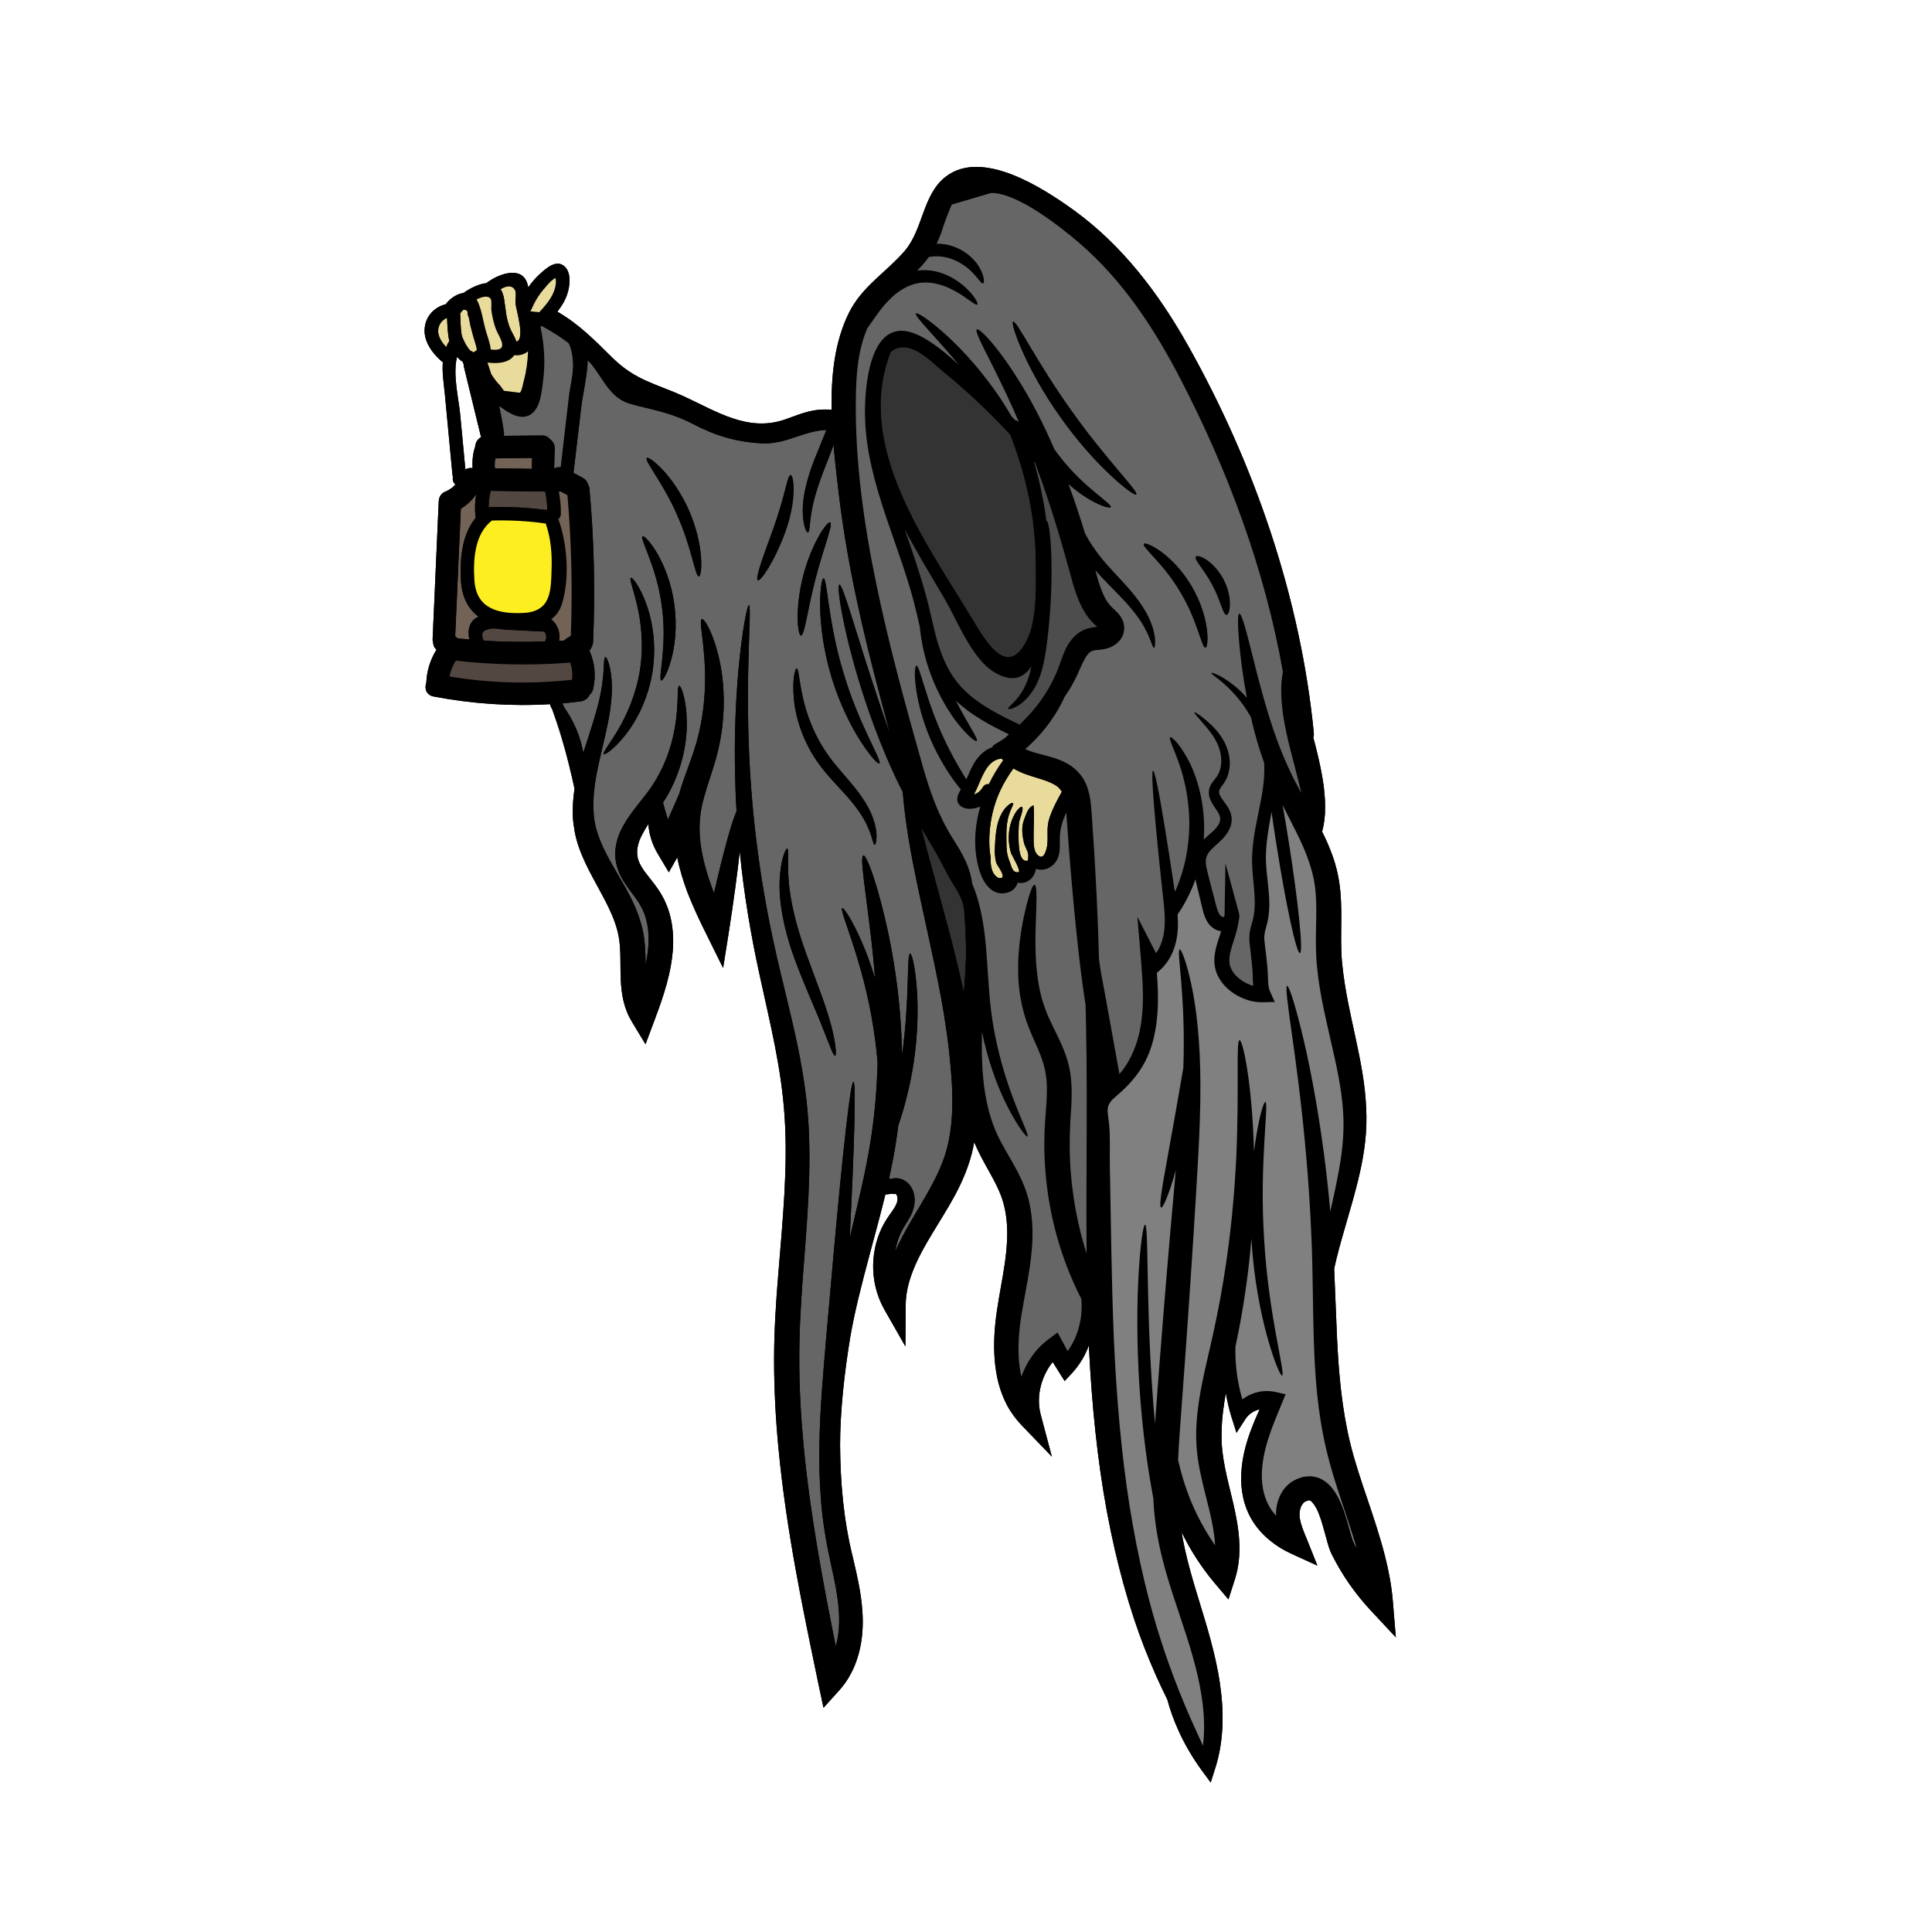 <svg xmlns="http://www.w3.org/2000/svg" xmlns:xlink="http://www.w3.org/1999/xlink" width="500" zoomAndPan="magnify" viewBox="0 0 375 375" height="500" preserveAspectRatio="xMidYMid meet" version="1.0"><defs><clipPath id="38950778e9"><path d="M 82 32 L 270.906 32 L 270.906 346 L 82 346 Z M 82 32 " clip-rule="nonzero"/></clipPath><clipPath id="c4cea67ce7"><path d="M 82 32 L 270.906 32 L 270.906 346 L 82 346 Z M 82 32 " clip-rule="nonzero"/></clipPath></defs><g clip-path="url(#38950778e9)"><path fill="#000000" d="M 88.715 69.266 C 88.941 69.512 89.164 69.746 89.43 69.969 C 89.551 70.051 89.695 70.125 89.816 70.215 C 89.879 70.398 89.93 70.594 90 70.766 C 90 70.867 89.98 70.961 90.012 71.062 C 91.133 75.656 92.254 80.262 93.375 84.863 C 92.672 85.211 92.297 85.914 92.234 86.641 C 92.234 86.66 92.234 86.66 92.234 86.672 C 91.773 88.039 91.641 89.426 91.734 90.836 L 91.418 90.836 C 91 90.836 90.633 90.938 90.328 91.113 C 90 87.57 89.664 84.016 89.328 80.484 C 89.031 77.352 87.84 72.656 88.715 69.266 Z M 109.551 51.688 C 107.98 50.301 106.031 52.066 104.848 53.129 C 103.98 53.914 103.195 54.812 102.523 55.781 C 101.859 51.391 97.086 52.914 94.375 54.965 C 92.969 55.098 91.348 55.883 89.941 56.875 C 88.777 57.016 87.555 57.801 86.707 58.805 C 86.637 58.883 86.625 58.957 86.574 59.039 C 84.617 59.516 82.996 60.938 82.535 63.02 C 81.895 65.855 83.73 68.379 85.738 70.156 C 85.789 70.215 85.883 70.227 85.953 70.266 C 85.789 72.309 86.125 74.391 86.352 76.566 C 86.84 81.793 87.34 87.008 87.828 92.223 C 87.828 92.348 87.891 92.449 87.922 92.551 C 87.789 93.094 87.949 93.703 88.41 94.031 C 88.34 94.082 88.277 94.164 88.227 94.227 C 88.105 94.336 88.004 94.441 87.898 94.543 C 87.84 94.582 87.82 94.613 87.789 94.645 C 87.77 94.652 87.758 94.652 87.727 94.684 C 87.41 94.918 87.055 95.125 86.668 95.328 C 85.871 95.574 85.199 96.234 85.156 97.316 C 84.758 106.219 84.371 115.121 83.973 124.023 C 83.953 124.277 84.004 124.512 84.066 124.719 C 84.086 125.227 84.281 125.707 84.668 126.055 C 84.688 126.074 84.699 126.086 84.719 126.105 C 83.527 128.035 82.844 130.168 82.742 132.527 C 82.352 133.617 82.711 134.914 84.168 135.191 C 91.684 136.621 99.199 137.129 106.746 136.68 C 106.816 136.906 106.887 137.109 106.957 137.273 C 107.051 137.438 107.121 137.57 107.195 137.691 C 107.773 139.324 108.387 141.121 108.957 143.012 C 110.121 146.859 110.926 150.41 111.516 153.074 C 111.273 154.707 111.129 156.445 111.18 158.281 C 111.199 159.293 111.383 160.363 111.547 161.426 C 111.75 162.488 112.035 163.539 112.402 164.57 C 113.129 166.621 114.105 168.57 115.125 170.469 C 117.145 174.258 119.418 177.941 120.102 181.863 C 120.449 183.812 120.418 186.027 120.441 188.457 C 120.492 190.875 120.57 193.633 121.703 196.441 C 121.98 197.125 122.324 197.777 122.703 198.41 L 125.293 202.688 L 127.066 197.949 C 128.762 193.43 130.371 188.762 130.637 183.781 C 130.75 181.312 130.492 178.758 129.656 176.371 C 129.434 175.789 129.199 175.207 128.934 174.637 C 128.629 174.094 128.352 173.531 128.016 173.023 C 127.344 171.98 126.648 171.145 126.027 170.336 C 124.754 168.766 123.875 167.438 123.715 166.141 C 123.52 164.816 123.895 163.375 124.672 161.938 C 125.02 161.281 125.414 160.621 125.832 159.965 C 125.977 161.762 126.516 163.824 127.742 165.836 L 129.82 169.316 L 131.453 166.418 C 131.934 168.828 132.645 171.094 133.43 173.195 C 134.625 176.27 135.961 179.047 137.246 181.609 L 140.355 187.895 L 141.438 181.086 C 142.406 174.84 143.141 169.418 143.586 165.266 C 143.598 165.398 143.617 165.531 143.629 165.664 C 144.352 173.125 145.668 181.281 147.574 189.855 C 149.422 198.422 151.727 207.434 152.305 217 C 152.93 226.574 151.93 236.762 151.051 247.449 C 150.613 252.801 150.246 258.301 150.246 263.926 C 150.246 269.531 150.543 275.227 151.082 280.934 C 152.621 297.195 155.887 312.547 158.871 326.941 L 159.84 331.484 L 162.922 328.066 C 164.625 326.176 165.777 323.941 166.469 321.676 C 167.172 319.406 167.449 317.121 167.461 314.875 C 167.461 310.363 166.461 306.27 165.574 302.441 C 163.695 294.91 163.113 287.621 163.062 280.574 C 163.055 273.859 163.91 266.398 165 259.742 C 165.809 254.883 167.266 249.176 168.988 242.773 C 169.906 239.355 170.914 235.699 171.844 231.863 L 173.25 231.688 C 173.273 231.688 173.273 231.688 173.301 231.711 C 173.457 231.82 173.383 231.781 173.445 231.762 C 173.527 231.738 173.73 231.711 173.852 231.75 C 173.984 231.812 173.914 231.781 174.035 231.934 C 174.117 232.066 174.188 232.293 174.199 232.566 C 174.242 233.16 174.035 233.762 173.527 234.559 C 173.047 235.324 172.262 236.281 171.598 237.477 C 169.039 242.059 168.469 248.605 171.723 254.301 L 175.738 261.344 L 175.801 253.176 C 175.832 248.676 178.094 244.094 180.992 239.355 C 182.438 236.945 184.02 234.484 185.477 231.781 C 186.906 229.066 188.211 225.992 188.883 222.777 C 188.965 222.41 189.016 222.062 189.086 221.695 C 189.934 223.707 190.996 225.613 191.992 227.391 C 193.207 229.566 194.297 231.648 194.848 233.832 C 195.41 236.027 195.594 238.418 195.461 240.906 C 195.184 246.891 193.32 252.883 193.012 259.219 C 192.852 262.332 193.043 265.5 193.828 268.539 C 194.238 270.062 194.809 271.531 195.543 272.91 C 196.309 274.277 197.246 275.531 198.305 276.645 L 204.168 282.738 L 202.008 274.605 C 201.027 270.918 202.191 267.008 204.332 264.367 C 204.699 264.945 205.078 265.559 205.422 266.109 L 206.648 268.062 L 208.137 266.457 C 209.656 264.793 210.676 262.969 211.348 261.141 C 211.887 272.562 213.012 283.445 214.824 293.266 C 216.723 303.504 219.293 312.578 222.168 319.918 C 223.645 323.676 225.125 326.984 226.551 329.82 C 226.562 329.871 226.582 329.914 226.594 329.953 C 227.512 333.352 229.375 338.273 233.211 343.562 L 234.996 345.988 L 235.934 343.02 C 237.25 338.855 237.637 333.832 237.016 328.555 C 236.445 323.246 234.895 317.703 233.141 312.027 C 231.703 307.32 230.172 302.453 229.348 297.379 C 230.988 300.758 233.109 304.137 235.812 307.332 L 238.441 310.445 L 239.707 306.484 C 240.461 304.117 240.688 301.543 240.531 299.082 C 240.391 296.613 239.922 294.223 239.391 291.887 C 238.309 287.223 236.984 282.801 237.105 278.258 C 237.117 275.637 237.465 273.012 237.934 270.398 C 238.199 271.891 238.523 273.449 239.035 275.055 L 240.004 278.117 L 241.785 275.359 C 242.359 274.48 243.367 273.816 244.488 273.543 C 243.867 274.922 243.246 276.379 242.676 277.941 C 241.785 280.383 241.062 283.109 240.93 286.078 C 240.777 289.008 241.34 292.348 243.113 295.195 C 244.887 298.062 247.672 300.227 250.68 301.594 L 255.715 303.891 L 253.645 298.727 C 253.043 297.258 252.484 295.938 252.309 294.777 C 252.207 294.172 252.207 293.715 252.309 293.203 C 252.391 292.703 252.586 292.242 252.82 291.938 C 253.094 291.602 253.238 291.438 253.656 291.336 L 253.934 291.223 C 253.992 291.234 254.055 291.234 254.094 291.223 C 254.156 291.191 254.195 291.203 254.219 291.234 C 254.238 291.266 254.27 291.223 254.309 291.254 C 254.613 291.367 255.492 292.449 255.992 293.828 C 256.531 295.195 256.949 296.758 257.391 298.418 C 257.633 299.246 257.816 300.082 258.246 301.156 C 258.5 301.777 258.695 302.094 258.918 302.512 L 259.57 303.719 C 261.355 306.895 263.559 309.914 266.129 312.66 L 270.93 317.805 L 270.348 310.773 C 270.105 307.844 269.562 304.934 268.84 302.094 C 266.84 294.254 263.832 287.242 262.129 280.34 C 260.426 273.441 259.848 266.477 259.52 259.793 C 259.297 255.137 259.164 250.613 258.961 246.246 C 259.488 243.805 260.234 241.059 261.141 237.996 C 262.027 234.895 263.07 231.484 263.934 227.656 C 264.793 223.871 265.434 219.562 265.168 215.027 C 264.824 205.984 261.527 196.848 260.559 187.457 C 260.02 182.852 260.609 178.074 260.164 173.062 C 259.949 170.551 259.367 168.039 258.531 165.797 C 257.969 164.254 257.316 162.805 256.625 161.426 C 256.777 160.824 256.918 160.172 257.023 159.426 C 257.062 158.945 257.125 158.434 257.184 157.914 C 257.195 157.395 257.195 156.832 257.195 156.27 C 257.207 155.117 257.062 153.941 256.949 152.688 C 256.613 150.195 256.043 147.543 255.359 144.859 C 255.207 144.277 255.055 143.727 254.91 143.164 C 255.004 142.906 255.043 142.602 255.012 142.266 C 252.453 116.09 243.488 90.008 230.609 67.094 C 224.953 57.016 217.824 47.574 208.359 40.754 C 202.527 36.551 190.617 28.77 183.531 34.324 C 179.012 37.844 179.195 44.625 175.523 48.797 C 171.883 52.965 167.355 55.586 164.797 60.68 C 162.023 66.246 161.289 72.891 161.422 79.535 C 157.832 79.262 155.887 80.16 152.562 81.352 C 145.258 84.008 139.027 79.812 132.676 76.902 C 127.363 74.484 123.367 73.879 118.84 69.41 C 115.301 65.93 112.445 62.969 108.184 60.496 C 108.969 59.477 109.672 58.383 110.078 57.16 C 110.621 55.578 110.965 52.934 109.551 51.688 " fill-opacity="1" fill-rule="nonzero"/></g><path fill="#e8db9c" d="M 91.879 65.348 C 91.957 65.684 92.664 67.621 92.531 67.91 C 92.5 68 92.457 68.043 92.43 68.102 C 92.215 68.176 92.031 68.285 91.887 68.43 C 91.734 68.246 91.512 68.145 91.297 68.082 C 90.492 67.285 89.695 65.449 89.633 65.133 C 89.359 63.734 89.418 62.273 89.316 60.836 C 89.492 60.609 89.645 60.387 89.836 60.18 C 90.543 60.016 90.855 60.305 90.785 61.09 C 91.102 61.66 91.164 62.578 91.316 63.223 C 91.512 63.938 91.684 64.652 91.879 65.348 " fill-opacity="1" fill-rule="nonzero"/><path fill="#e8db9c" d="M 87.227 66.234 C 87.137 66.336 87.035 66.438 86.961 66.59 C 86.828 66.848 86.727 67.113 86.625 67.387 C 85.891 66.633 85.27 65.754 85.074 64.703 C 84.863 63.367 85.586 62.172 86.77 61.691 C 86.852 63.203 86.879 64.797 87.227 66.234 " fill-opacity="1" fill-rule="nonzero"/><path fill="#000000" d="M 153.469 92.184 C 153.785 92.184 154.102 93.418 154.051 95.461 C 154.008 97.48 153.508 100.25 152.488 103.137 C 150.41 108.883 147.656 112.918 147.105 112.66 C 146.441 112.355 148.195 107.801 150.176 102.332 C 151.133 99.574 151.867 97.074 152.328 95.207 C 152.805 93.359 153.102 92.184 153.469 92.184 " fill-opacity="1" fill-rule="nonzero"/><path fill="#333333" d="M 181.113 169.336 C 180.207 166.133 179.449 163.234 178.809 160.648 C 180.492 163.488 182.172 166.215 183.633 169.176 C 185.07 172.074 186.945 173.777 187.18 177.086 C 187.445 180.781 187.629 184.434 187.395 188.152 C 187.324 189.578 187.211 191.09 187.078 192.652 C 185.16 183.719 182.879 175.902 181.113 169.336 " fill-opacity="1" fill-rule="nonzero"/><path fill="#534741" d="M 106.227 98.891 C 106.133 98.922 106.07 98.961 105.988 98.992 C 102.289 98.504 98.586 98.309 94.844 98.441 C 94.855 97.379 94.977 96.316 95.23 95.266 C 98.762 95.309 102.289 95.359 105.828 95.41 C 106.07 96.562 106.195 97.727 106.227 98.891 " fill-opacity="1" fill-rule="nonzero"/><path fill="#736357" d="M 92.285 100.238 C 92.297 100.328 92.336 100.41 92.355 100.484 C 89.645 103.77 89.227 108.465 89.469 112.742 C 89.664 115.848 90.855 118.195 92.898 119.703 C 91.039 120.469 90.746 122.328 91.094 124.105 C 90.328 124.055 89.574 123.992 88.816 123.902 C 88.656 123.77 88.512 123.637 88.348 123.492 C 88.715 115.254 89.082 106.996 89.449 98.738 C 90.621 98.023 91.641 97.074 92.43 95.941 C 92.191 97.348 92.133 98.789 92.285 100.238 " fill-opacity="1" fill-rule="nonzero"/><path fill="#333333" d="M 201.059 109.281 C 201.09 113.52 201.305 119.777 199.582 123.688 C 195.746 132.293 191.309 124.48 188.617 120 C 179.582 105.027 165.816 86.52 172.875 68.305 C 172.895 68.285 172.906 68.277 172.926 68.266 C 176.484 65.418 180.84 70.297 183.223 72.238 C 187.832 75.984 192.117 80.055 196.113 84.383 C 199.215 92.367 201.02 100.668 201.059 109.281 " fill-opacity="1" fill-rule="nonzero"/><path fill="#000000" d="M 237.484 112.426 C 238.41 114.184 238.758 115.988 238.727 117.273 C 238.719 118.582 238.402 119.348 238.066 119.359 C 237.359 119.348 236.914 116.52 235.312 113.578 C 233.773 110.59 231.703 108.641 232.098 108.035 C 232.281 107.781 233.098 107.934 234.18 108.648 C 235.25 109.363 236.547 110.68 237.484 112.426 " fill-opacity="1" fill-rule="nonzero"/><path fill="#e8db9c" d="M 205.496 152.891 C 205.75 153.137 205.934 153.383 206.105 153.68 C 205.117 155.453 204.117 157.293 203.559 159.273 C 203.129 160.895 203.484 162.457 203.262 164.102 C 203.242 164.191 203.23 164.285 203.211 164.367 C 203.027 165.355 202.477 167.133 201.305 165.855 C 200.641 165.141 200.621 163.793 200.621 162.863 C 200.59 160.691 200.773 158.484 200.609 156.32 C 199.477 156.73 199.203 158.078 198.785 159.066 C 198.215 160.516 198.406 162.02 198.746 163.539 C 198.918 164.285 199.387 164.938 199.551 165.664 C 199.652 166.113 199.551 166.582 199.52 167.031 C 197.695 167.582 197.723 163.684 197.695 162.734 C 197.684 161.73 197.695 160.711 197.785 159.711 C 197.828 159.098 198.805 157.004 198.367 156.609 C 198.152 156.414 196.652 157.637 196.012 160.539 C 195.707 161.969 195.664 163.793 196.285 165.691 C 196.359 165.926 198.305 169.184 197.695 169.285 C 196.5 169.492 196.328 168.172 196.012 167.367 C 195.594 166.348 195.398 165.5 195.367 164.387 C 195.328 162.609 195.289 161.09 195.461 159.855 C 195.777 157.375 196.887 156.137 196.633 155.895 C 196.531 155.762 196.082 155.902 195.492 156.477 C 194.891 157.035 194.195 158.078 193.77 159.477 C 193.34 160.875 193.188 162.59 193.117 164.355 C 193.074 165.254 193.043 166.316 193.391 167.5 C 193.562 168.062 195.512 170.379 194.164 170.461 C 193.891 170.469 193.656 170.348 193.43 170.176 C 192.301 169.277 192.258 167.672 192.289 166.375 C 192.117 165.449 192.023 164.508 192.023 163.578 C 191.984 161.711 192.199 159.812 192.605 157.984 C 193.32 154.738 194.758 151.809 196.703 149.156 C 197.469 149.594 198.223 149.961 198.969 150.227 C 200.742 150.879 202.477 151.27 203.844 151.883 C 204.504 152.176 205.105 152.492 205.496 152.891 " fill-opacity="1" fill-rule="nonzero"/><path fill="#736357" d="M 103.297 91 C 100.883 90.969 98.465 90.938 96.066 90.898 C 95.977 90.254 96.016 89.609 96.148 88.969 C 98.527 88.949 100.91 88.918 103.277 88.887 C 103.266 89.426 103.258 89.98 103.238 90.52 C 103.238 90.691 103.258 90.855 103.297 91 " fill-opacity="1" fill-rule="nonzero"/><path fill="#666666" d="M 126.66 130.312 C 127.477 124.992 126.559 120.113 125.324 116.906 C 124.09 113.66 122.703 111.996 122.449 112.152 C 122.113 112.324 122.906 114.242 123.652 117.418 C 124.406 120.582 124.977 125.086 124.234 129.934 C 123.488 134.781 121.602 138.918 119.941 141.703 C 118.27 144.5 116.934 146.102 117.195 146.359 C 117.391 146.582 119.215 145.398 121.367 142.684 C 123.508 140 125.844 135.609 126.66 130.312 Z M 130.258 128.098 C 131.004 125.492 131.453 121.676 130.914 117.512 C 130.371 113.355 128.965 109.781 127.578 107.445 C 126.199 105.098 124.977 103.914 124.711 104.098 C 124.102 104.484 127.535 110.07 128.484 117.828 C 129.547 125.574 127.648 131.852 128.352 132.078 C 128.637 132.18 129.535 130.73 130.258 128.098 Z M 135.652 111.887 C 135.98 111.875 136.234 110.395 136.051 108.008 C 135.879 105.648 135.176 102.371 133.707 99.023 C 132.219 95.684 130.289 92.969 128.66 91.234 C 127.027 89.488 125.762 88.684 125.539 88.898 C 125.02 89.406 128.73 93.727 131.453 100.012 C 134.258 106.281 134.941 111.926 135.652 111.887 Z M 154.051 95.461 C 154.102 93.418 153.785 92.184 153.469 92.184 C 153.102 92.184 152.805 93.359 152.328 95.207 C 151.867 97.074 151.133 99.574 150.176 102.332 C 148.195 107.801 146.441 112.355 147.105 112.66 C 147.656 112.918 150.41 108.883 152.488 103.137 C 153.508 100.25 154.008 97.48 154.051 95.461 Z M 158.281 112.363 C 159.812 106.414 161.758 101.75 161.137 101.41 C 160.586 101.074 157.527 105.465 155.906 111.754 C 154.266 118.051 154.824 123.359 155.477 123.348 C 156.172 123.348 156.723 118.328 158.281 112.363 Z M 162.094 204.922 C 162.402 204.863 162.258 202.453 161.25 198.758 C 160.27 195.043 158.301 190.152 156.363 184.793 C 154.438 179.441 153.305 174.461 153.07 170.777 C 152.797 167.102 153.164 164.805 152.797 164.711 C 152.512 164.633 151.5 166.887 151.336 170.809 C 151.125 174.727 152.07 180.117 154.051 185.621 C 156.039 191.109 158.242 195.816 159.605 199.309 C 161.004 202.777 161.75 204.996 162.094 204.922 Z M 169.766 163.957 C 169.926 163.957 170.121 163.406 170.141 162.375 C 170.141 161.355 169.895 159.855 169.191 158.148 C 168.5 156.453 167.305 154.598 165.816 152.77 C 164.348 150.922 162.617 149.105 161.086 147.062 C 158.047 142.969 156.496 138.508 155.793 135.223 C 155.07 131.914 155.008 129.738 154.633 129.73 C 154.336 129.699 153.754 131.883 154.082 135.488 C 154.367 139.051 155.785 144.051 159.129 148.531 C 160.781 150.75 162.605 152.555 164.105 154.23 C 165.613 155.902 166.805 157.477 167.621 158.914 C 169.316 161.793 169.398 163.957 169.766 163.957 Z M 170.68 148.188 C 171.305 147.777 166.676 140.609 163.738 130.68 C 160.699 120.785 160.586 112.254 159.84 112.254 C 159.535 112.254 159.137 114.398 159.199 117.898 C 159.238 121.398 159.84 126.25 161.383 131.395 C 162.941 136.527 165.125 140.898 167.031 143.848 C 168.918 146.797 170.418 148.371 170.68 148.188 Z M 184.531 207.32 C 184.969 212.098 185.078 217.039 184.082 221.727 C 182.957 227.156 179.789 231.934 176.891 236.906 C 175.77 238.844 174.68 240.824 173.762 242.887 C 173.984 241.57 174.344 240.316 174.883 239.211 C 175.301 238.305 175.934 237.457 176.574 236.312 C 177.199 235.211 177.719 233.668 177.473 232.168 C 177.371 231.422 177.086 230.637 176.543 229.984 C 176.25 229.648 175.996 229.391 175.535 229.117 C 175.117 228.883 174.668 228.758 174.262 228.707 C 173.711 228.656 173.199 228.719 172.699 228.891 C 172.672 228.758 172.641 228.648 172.617 228.516 C 173.109 226.227 173.578 223.91 173.934 221.492 C 174.098 220.461 174.23 219.438 174.363 218.438 C 175.496 215.141 176.586 211.078 177.289 206.605 C 178.207 200.676 178.246 195.215 177.91 191.324 C 177.574 187.438 176.984 185.098 176.656 185.098 C 175.941 185.172 176.625 193.918 175.078 204.789 C 174.973 195.867 173.812 187.938 172.539 181.719 C 170.457 171.758 168.191 165.887 167.582 166.039 C 166.867 166.203 167.938 172.359 169.109 182.27 C 169.367 184.609 169.641 187.203 169.867 189.957 C 169.008 187.121 168.062 184.598 167.145 182.547 C 165.328 178.441 163.758 176.125 163.48 176.27 C 162.789 176.586 167.59 186.52 169.57 199.789 C 169.926 202.023 170.172 204.188 170.344 206.262 C 170.211 210.906 169.855 215.773 169.09 220.758 C 168.051 227.625 166.359 234.168 164.93 240.285 C 165.379 231.27 165.684 224.012 165.816 218.855 C 165.98 213.129 165.941 210.008 165.652 209.984 C 165.367 209.984 164.891 213.059 164.238 218.746 C 163.574 224.453 162.758 232.75 161.82 243.195 C 161.352 248.41 160.84 254.168 160.301 260.383 C 159.781 266.602 159.168 273.316 159.035 280.555 C 158.977 284.168 159.066 287.895 159.402 291.742 C 159.711 295.562 160.391 299.555 161.25 303.41 C 162.094 307.262 162.941 311.09 162.879 314.812 C 162.852 316.438 162.645 318.07 162.227 319.59 C 159.738 307.098 157.25 294.031 155.969 280.473 C 155.445 274.891 155.141 269.367 155.141 263.926 C 155.121 258.496 155.445 253.137 155.836 247.816 C 156.641 237.191 157.598 226.738 156.824 216.672 C 156.059 206.578 153.539 197.398 151.543 188.957 C 149.492 180.504 148.023 172.582 147.074 165.254 C 145.129 150.625 145.086 138.633 145.219 130.352 C 145.402 122.082 145.738 117.48 145.363 117.438 C 145.074 117.438 144.078 121.949 143.312 130.25 C 142.73 136.988 142.293 146.234 142.965 157.434 C 141.977 159.68 140.395 165.426 138.59 173.359 C 137.285 169.949 136.184 166.367 135.859 162.629 C 135.625 159.895 135.918 157.375 136.633 154.812 C 137.328 152.227 138.305 149.664 139.027 147.023 C 140.488 141.703 140.691 136.703 140.324 132.629 C 139.969 128.516 139 125.328 138.164 123.215 C 137.297 121.102 136.543 120.074 136.234 120.184 C 135.512 120.418 136.98 125.137 136.848 132.742 C 136.766 136.527 136.227 141.031 134.695 145.727 C 133.941 148.082 132.879 150.605 132.004 153.484 C 131.961 153.648 131.91 153.832 131.871 153.996 C 131.219 155.465 130.492 157.188 129.656 159.039 C 129.211 157.781 128.934 156.648 128.688 155.789 C 129.199 155.004 129.68 154.207 130.098 153.383 C 133.137 147.473 133.504 142.012 133.238 138.469 C 132.953 134.875 132.105 133.035 131.82 133.109 C 131.453 133.168 131.656 135.09 131.359 138.457 C 131.043 141.773 130.168 146.684 127.098 151.707 C 126.332 152.965 125.445 154.137 124.375 155.465 C 123.336 156.801 122.152 158.219 121.133 159.996 C 120.113 161.73 119.195 164.051 119.461 166.652 C 119.582 167.918 120.031 169.203 120.594 170.258 C 121.164 171.316 121.836 172.238 122.457 173.074 C 123.754 174.777 124.703 176.137 125.254 177.883 C 125.805 179.605 125.977 181.504 125.844 183.527 C 125.773 184.742 125.57 185.988 125.312 187.254 C 125.285 185.273 125.254 183.16 124.844 180.984 C 123.793 175.789 121.094 171.848 119.082 168.266 C 116.992 164.684 115.465 161.395 115.238 158.016 C 114.965 154.637 115.535 151.301 116.207 148.258 C 116.879 145.184 117.613 142.355 118.094 139.805 C 118.594 137.273 118.797 134.988 118.766 133.141 C 118.688 129.391 117.758 127.473 117.504 127.543 C 117.105 127.637 117.352 129.598 116.859 133.008 C 116.605 134.723 116.156 136.785 115.414 139.172 C 114.82 141.223 114.035 143.543 113.219 146.133 C 113.027 145.051 112.742 143.93 112.344 142.797 C 111.723 141.02 110.906 139.418 110.02 138.059 C 109.855 137.812 109.703 137.578 109.527 137.344 C 109.406 137.07 109.293 136.785 109.172 136.52 C 110.344 136.414 111.508 136.281 112.668 136.141 C 113.555 136.02 114.148 135.488 114.473 134.824 C 114.781 134.578 115.023 134.199 115.137 133.68 C 115.707 131.129 115.441 128.648 114.414 126.289 C 114.598 126.074 114.75 125.809 114.852 125.523 C 115.016 125.246 115.105 124.91 115.125 124.512 C 115.543 114.621 115.309 104.762 114.414 94.898 C 114.383 94.52 114.25 94.184 114.078 93.91 C 113.922 93.43 113.609 93.012 113.148 92.766 C 112.535 92.438 111.926 92.121 111.312 91.785 C 111.812 87.57 112.301 83.363 112.801 79.156 C 113.109 76.543 113.973 73.023 114.078 69.91 C 114.18 70.012 114.281 70.094 114.383 70.215 C 116.207 72.176 117.41 75.023 119.461 76.801 C 120.898 78.047 122.051 78.32 123.855 78.781 C 127.844 79.781 130.84 80.363 134.582 82.332 C 138.855 84.578 143.008 85.805 147.84 86.047 C 152.621 86.293 155.926 83.598 160.402 83.457 C 159.75 85.109 158.977 86.938 158.191 88.926 C 156.691 92.645 155.785 96.34 155.812 99.086 C 155.812 101.84 156.516 103.422 156.812 103.352 C 157.18 103.289 157.109 101.688 157.539 99.227 C 157.934 96.766 159.004 93.469 160.473 89.836 C 160.941 88.652 161.391 87.488 161.789 86.355 C 162.055 89.457 162.41 92.469 162.746 95.297 C 164.34 109.09 167.48 122.645 171.059 136.047 C 171.629 138.121 172.148 140.215 172.699 142.316 C 171.926 140.141 171.129 137.824 170.336 135.406 C 166.266 123.328 163.605 113.324 162.922 113.477 C 162.277 113.602 163.898 123.961 168 136.18 C 170.477 143.645 173.281 149.973 175.23 153.73 C 175.523 157.578 176.281 163.211 177.738 170.133 C 179.074 176.859 180.992 184.762 182.645 193.539 C 183.438 197.93 184.141 202.543 184.531 207.32 " fill-opacity="1" fill-rule="nonzero"/><path fill="#534741" d="M 105.652 122.574 C 106.062 123.145 106.164 123.84 105.797 124.512 C 101.809 124.645 97.82 124.613 93.855 124.352 C 93.387 123.004 93.449 122.43 95.02 122.055 C 95.914 121.84 97.293 122.164 98.188 122.215 C 100.668 122.328 103.137 122.461 105.613 122.594 C 105.621 122.594 105.645 122.574 105.652 122.574 " fill-opacity="1" fill-rule="nonzero"/><path fill="#e8db9c" d="M 100.066 58.957 C 100.188 60.078 102.012 65.957 100.23 66.305 C 99.992 65.539 99.523 64.836 99.168 64.082 C 98.219 62.078 98.188 60.16 97.844 58.039 C 97.711 57.23 97.477 56.617 97.16 56.137 C 98.117 55.547 99.281 55.148 99.973 56.301 C 100.281 56.812 100.004 58.375 100.066 58.957 " fill-opacity="1" fill-rule="nonzero"/><g clip-path="url(#c4cea67ce7)"><path fill="#000000" d="M 86.961 66.59 C 87.035 66.438 87.137 66.336 87.227 66.234 C 86.879 64.797 86.852 63.203 86.77 61.691 C 85.586 62.172 84.863 63.367 85.074 64.703 C 85.27 65.754 85.891 66.633 86.625 67.387 C 86.727 67.113 86.828 66.848 86.961 66.59 Z M 92.355 100.484 C 92.336 100.41 92.297 100.328 92.285 100.238 C 92.133 98.789 92.191 97.348 92.43 95.941 C 91.641 97.074 90.621 98.023 89.449 98.738 C 89.082 106.996 88.715 115.254 88.348 123.492 C 88.512 123.637 88.656 123.77 88.816 123.902 C 89.574 123.992 90.328 124.055 91.094 124.105 C 90.746 122.328 91.039 120.469 92.898 119.703 C 90.855 118.195 89.664 115.848 89.469 112.742 C 89.227 108.465 89.645 103.77 92.355 100.484 Z M 92.531 67.91 C 92.664 67.621 91.957 65.684 91.879 65.348 C 91.684 64.652 91.512 63.938 91.316 63.223 C 91.164 62.578 91.102 61.66 90.785 61.09 C 90.855 60.305 90.543 60.016 89.836 60.18 C 89.645 60.387 89.492 60.609 89.316 60.836 C 89.418 62.273 89.359 63.734 89.633 65.133 C 89.695 65.449 90.492 67.285 91.297 68.082 C 91.512 68.145 91.734 68.246 91.887 68.43 C 92.031 68.285 92.215 68.176 92.43 68.102 C 92.457 68.043 92.5 68 92.531 67.91 Z M 93.375 84.863 C 92.254 80.262 91.133 75.656 90.012 71.062 C 89.98 70.961 90 70.867 90 70.766 C 89.93 70.594 89.879 70.398 89.816 70.215 C 89.695 70.125 89.543 70.051 89.43 69.969 C 89.164 69.746 88.941 69.512 88.715 69.266 C 87.84 72.656 89.031 77.352 89.328 80.484 C 89.664 84.016 90 87.57 90.328 91.113 C 90.633 90.938 91 90.836 91.418 90.836 C 91.531 90.836 91.621 90.836 91.734 90.836 C 91.641 89.426 91.773 88.039 92.234 86.672 C 92.234 86.66 92.234 86.66 92.234 86.641 C 92.297 85.914 92.672 85.211 93.375 84.863 Z M 95.254 67.836 C 99.207 68.336 96.801 65.348 96.25 63.875 C 95.805 62.672 95.527 61.418 95.363 60.129 C 95.324 59.691 95.496 58.293 95.203 57.945 C 94.547 57.191 93.203 57.793 92.5 58.117 C 92.602 58.293 92.703 58.477 92.793 58.68 C 93.488 60.254 93.754 62.129 94.191 63.805 C 94.477 64.957 95.129 66.469 95.254 67.836 Z M 100.23 66.305 C 102.012 65.957 100.188 60.078 100.066 58.957 C 100.004 58.375 100.281 56.812 99.973 56.301 C 99.281 55.148 98.117 55.547 97.16 56.137 C 97.477 56.617 97.711 57.23 97.844 58.039 C 98.188 60.16 98.219 62.078 99.168 64.082 C 99.523 64.836 99.992 65.539 100.23 66.305 Z M 101.656 73.941 C 102.176 72.055 102.422 70.125 102.492 68.184 C 101.828 68.746 100.953 69.031 99.973 68.961 C 99.922 68.941 99.891 68.93 99.832 68.918 C 98.812 70.492 96.484 70.625 94.621 70.367 C 94.875 71.133 95.129 71.871 95.363 72.625 C 95.906 73.461 96.477 74.258 97.109 74.859 C 97.344 75.195 97.578 75.512 97.812 75.852 C 98.832 75.984 99.863 76.117 100.883 76.227 C 101.289 75.953 101.523 74.422 101.656 73.941 Z M 96.066 90.898 C 98.465 90.938 100.883 90.969 103.297 91 C 103.258 90.855 103.238 90.691 103.238 90.52 C 103.258 89.98 103.266 89.426 103.277 88.887 C 100.91 88.918 98.527 88.949 96.148 88.969 C 96.016 89.609 95.977 90.254 96.066 90.898 Z M 105.797 124.512 C 106.164 123.84 106.062 123.145 105.652 122.574 C 105.645 122.574 105.621 122.594 105.613 122.594 C 103.137 122.461 100.668 122.328 98.188 122.215 C 97.293 122.164 95.914 121.84 95.02 122.055 C 93.449 122.43 93.387 123.004 93.855 124.352 C 97.82 124.613 101.809 124.645 105.797 124.512 Z M 105.988 98.992 C 106.07 98.961 106.133 98.922 106.227 98.891 C 106.195 97.727 106.07 96.562 105.828 95.41 C 102.289 95.359 98.762 95.309 95.23 95.266 C 94.977 96.316 94.855 97.379 94.844 98.441 C 98.586 98.309 102.289 98.504 105.988 98.992 Z M 107.062 110.457 C 107.164 107.402 106.918 104.473 105.93 101.617 C 102.473 101.117 98.984 100.941 95.496 101.035 C 92.062 103.629 91.816 108.773 92.09 112.742 C 92.488 118.227 96.852 119.184 101.492 118.98 C 106.938 118.746 106.938 114.793 107.062 110.457 Z M 107.875 55.109 C 107.926 54.77 107.906 54.453 107.855 54.129 C 107.836 54.078 107.824 54.047 107.805 53.984 C 106.98 54.27 105.41 56.301 105.043 56.75 C 104.246 57.793 103.633 58.906 103.125 60.121 C 103.074 60.191 103.031 60.23 102.992 60.305 C 102.992 60.355 102.992 60.406 103.004 60.457 C 103.031 60.457 103.062 60.438 103.094 60.438 C 103.613 60.477 104.145 60.539 104.676 60.598 C 105.621 59.57 106.582 58.488 107.223 57.219 C 107.551 56.559 107.805 55.832 107.875 55.109 Z M 110.793 123.391 C 111.141 114.273 110.926 105.199 110.141 96.113 C 109.703 95.879 109.242 95.645 108.816 95.41 C 108.711 95.43 108.59 95.441 108.477 95.441 C 108.734 96.871 108.895 98.297 108.867 99.746 C 108.867 100.207 108.652 100.523 108.375 100.75 C 110.152 105.68 110.59 112.363 109.059 117.273 C 108.641 118.582 107.906 119.531 106.98 120.207 C 107.012 120.215 107.039 120.234 107.062 120.246 C 108.305 121.258 108.816 122.848 108.559 124.371 C 108.855 124.352 109.129 124.34 109.426 124.328 C 109.844 123.961 110.312 123.656 110.793 123.391 Z M 111.008 131.945 C 111.172 130.801 111.047 129.656 110.641 128.574 C 110.52 128.625 110.363 128.648 110.211 128.648 C 102.953 129.188 95.711 129.047 88.473 128.238 C 87.859 129.18 87.453 130.211 87.246 131.301 C 95.152 132.629 103.031 132.812 111.008 131.945 Z M 110.426 76.953 C 110.672 74.891 111.324 72.48 111.211 70.367 C 111.129 68.816 110.844 67.594 110.395 66.633 C 108.855 65.449 107.195 64.398 105.461 63.457 C 105.387 63.426 105.348 63.375 105.277 63.336 C 105.152 63.305 105.043 63.293 104.93 63.273 C 104.941 63.438 104.961 63.609 104.969 63.773 C 105.664 67.094 105.859 70.461 105.418 73.871 C 105.145 75.984 104.91 79.719 102.523 80.699 C 100.738 81.426 98.605 80.117 96.914 78.812 C 97.27 80.504 97.598 82.23 97.844 83.977 C 97.875 84.191 97.844 84.395 97.781 84.59 C 100.238 84.547 102.688 84.516 105.133 84.488 C 105.867 84.477 106.406 84.781 106.754 85.211 C 107.324 85.621 107.723 86.305 107.703 87.008 C 107.664 88.172 107.633 89.355 107.602 90.52 C 107.602 90.664 107.57 90.785 107.559 90.906 C 107.949 90.703 108.375 90.602 108.824 90.664 C 109.367 86.09 109.906 81.527 110.426 76.953 Z M 184.082 221.727 C 185.078 217.039 184.969 212.098 184.531 207.32 C 184.141 202.543 183.438 197.93 182.645 193.539 C 180.992 184.762 179.074 176.859 177.738 170.133 C 176.281 163.211 175.523 157.578 175.23 153.73 C 173.281 149.973 170.477 143.645 168 136.18 C 163.898 123.961 162.277 113.602 162.922 113.477 C 163.605 113.324 166.266 123.328 170.336 135.406 C 171.129 137.824 171.926 140.141 172.699 142.316 C 172.148 140.215 171.629 138.121 171.059 136.047 C 167.48 122.645 164.34 109.09 162.746 95.297 C 162.41 92.469 162.055 89.457 161.789 86.355 C 161.391 87.488 160.941 88.652 160.473 89.836 C 159.004 93.469 157.934 96.766 157.539 99.227 C 157.109 101.688 157.18 103.289 156.812 103.352 C 156.516 103.422 155.812 101.84 155.812 99.086 C 155.785 96.34 156.691 92.645 158.191 88.926 C 158.977 86.938 159.75 85.109 160.402 83.457 C 155.926 83.598 152.621 86.293 147.84 86.047 C 143.008 85.805 138.855 84.578 134.582 82.332 C 130.84 80.363 127.844 79.781 123.855 78.781 C 122.051 78.32 120.898 78.047 119.461 76.801 C 117.41 75.023 116.207 72.176 114.383 70.215 C 114.281 70.094 114.18 70.012 114.078 69.91 C 113.973 73.023 113.109 76.543 112.801 79.156 C 112.301 83.363 111.812 87.57 111.312 91.785 C 111.926 92.121 112.535 92.438 113.148 92.766 C 113.609 93.012 113.922 93.43 114.078 93.91 C 114.25 94.184 114.383 94.52 114.414 94.898 C 115.309 104.762 115.543 114.621 115.125 124.512 C 115.105 124.91 115.016 125.246 114.852 125.523 C 114.75 125.809 114.598 126.074 114.414 126.289 C 115.441 128.648 115.707 131.129 115.137 133.68 C 115.023 134.199 114.781 134.578 114.473 134.824 C 114.148 135.488 113.555 136.02 112.668 136.141 C 111.508 136.281 110.344 136.414 109.172 136.52 C 109.293 136.785 109.406 137.07 109.527 137.344 C 109.703 137.578 109.855 137.812 110.02 138.059 C 110.906 139.418 111.723 141.02 112.344 142.797 C 112.742 143.93 113.027 145.051 113.219 146.133 C 114.035 143.543 114.82 141.223 115.414 139.172 C 116.156 136.785 116.605 134.723 116.859 133.008 C 117.352 129.598 117.105 127.637 117.504 127.543 C 117.758 127.473 118.688 129.391 118.766 133.141 C 118.797 134.988 118.594 137.273 118.094 139.805 C 117.613 142.355 116.879 145.184 116.207 148.258 C 115.535 151.301 114.965 154.637 115.238 158.016 C 115.465 161.395 116.992 164.684 119.082 168.266 C 121.094 171.848 123.793 175.789 124.844 180.984 C 125.254 183.16 125.285 185.273 125.312 187.254 C 125.57 185.988 125.773 184.742 125.844 183.527 C 125.977 181.504 125.805 179.605 125.254 177.883 C 124.703 176.137 123.754 174.777 122.457 173.074 C 121.836 172.238 121.164 171.316 120.594 170.258 C 120.031 169.203 119.582 167.918 119.461 166.652 C 119.195 164.051 120.113 161.73 121.133 159.996 C 122.152 158.219 123.336 156.801 124.375 155.465 C 125.445 154.137 126.332 152.965 127.098 151.707 C 130.168 146.684 131.043 141.773 131.359 138.457 C 131.656 135.09 131.453 133.168 131.82 133.109 C 132.105 133.035 132.953 134.875 133.238 138.469 C 133.504 142.012 133.137 147.473 130.098 153.383 C 129.68 154.207 129.199 155.004 128.688 155.789 C 128.934 156.648 129.211 157.781 129.656 159.039 C 130.492 157.188 131.219 155.465 131.871 153.996 C 131.91 153.832 131.961 153.648 132.004 153.484 C 132.879 150.605 133.941 148.082 134.695 145.727 C 136.227 141.031 136.766 136.527 136.848 132.742 C 136.98 125.137 135.512 120.418 136.234 120.184 C 136.543 120.074 137.297 121.102 138.164 123.215 C 139 125.328 139.969 128.516 140.324 132.629 C 140.691 136.703 140.488 141.703 139.027 147.023 C 138.305 149.664 137.328 152.227 136.633 154.812 C 135.918 157.375 135.625 159.895 135.859 162.629 C 136.184 166.367 137.285 169.949 138.59 173.359 C 140.395 165.426 141.977 159.68 142.965 157.434 C 142.293 146.234 142.73 136.988 143.312 130.25 C 144.078 121.949 145.074 117.438 145.363 117.438 C 145.738 117.48 145.402 122.082 145.219 130.352 C 145.086 138.633 145.129 150.625 147.074 165.254 C 148.023 172.582 149.492 180.504 151.543 188.957 C 153.539 197.398 156.059 206.578 156.824 216.672 C 157.598 226.738 156.641 237.191 155.836 247.816 C 155.445 253.137 155.121 258.496 155.141 263.926 C 155.141 269.367 155.445 274.891 155.969 280.473 C 157.25 294.031 159.738 307.098 162.227 319.59 C 162.645 318.07 162.852 316.438 162.879 314.812 C 162.941 311.09 162.094 307.262 161.25 303.41 C 160.391 299.555 159.711 295.562 159.402 291.742 C 159.066 287.895 158.977 284.168 159.035 280.555 C 159.168 273.316 159.781 266.602 160.301 260.383 C 160.84 254.168 161.352 248.41 161.82 243.195 C 162.758 232.75 163.574 224.453 164.238 218.746 C 164.891 213.059 165.367 209.984 165.652 209.984 C 165.941 210.008 165.98 213.129 165.816 218.855 C 165.684 224.012 165.379 231.27 164.93 240.285 C 166.359 234.168 168.051 227.625 169.09 220.758 C 169.855 215.773 170.211 210.906 170.344 206.262 C 170.172 204.188 169.926 202.023 169.57 199.789 C 167.59 186.52 162.789 176.586 163.48 176.27 C 163.758 176.125 165.328 178.441 167.145 182.547 C 168.062 184.598 169.008 187.121 169.867 189.957 C 169.641 187.203 169.367 184.609 169.109 182.27 C 167.938 172.359 166.867 166.203 167.582 166.039 C 168.191 165.887 170.457 171.758 172.539 181.719 C 173.812 187.938 174.973 195.867 175.078 204.789 C 176.625 193.918 175.941 185.172 176.656 185.098 C 176.984 185.098 177.574 187.438 177.91 191.324 C 178.246 195.215 178.207 200.676 177.289 206.605 C 176.586 211.078 175.496 215.141 174.363 218.438 C 174.23 219.438 174.098 220.461 173.934 221.492 C 173.578 223.91 173.109 226.227 172.617 228.516 C 172.641 228.648 172.672 228.758 172.699 228.891 C 173.199 228.719 173.711 228.656 174.262 228.707 C 174.668 228.758 175.117 228.883 175.535 229.117 C 175.996 229.391 176.25 229.648 176.543 229.984 C 177.086 230.637 177.371 231.422 177.473 232.168 C 177.719 233.668 177.199 235.211 176.574 236.312 C 175.934 237.457 175.301 238.305 174.883 239.211 C 174.344 240.316 173.984 241.57 173.762 242.887 C 174.68 240.824 175.77 238.844 176.891 236.906 C 179.789 231.934 182.957 227.156 184.082 221.727 Z M 194.688 147.574 C 194.582 147.473 194.48 147.371 194.398 147.258 C 191.852 147.473 190.84 150.277 189.953 152.309 C 189.902 152.465 189.477 153.402 189.098 154.168 C 189.191 154.137 189.27 154.129 189.344 154.086 C 189.984 153.781 190.383 153.383 190.762 152.77 C 191.047 152.289 191.504 152.137 191.934 152.176 C 192.727 150.543 193.656 149.004 194.688 147.574 Z M 199.582 123.688 C 201.305 119.777 201.09 113.52 201.059 109.281 C 201.02 100.668 199.215 92.367 196.113 84.383 C 192.117 80.055 187.832 75.984 183.223 72.238 C 180.84 70.297 176.484 65.418 172.926 68.266 C 172.906 68.277 172.895 68.285 172.875 68.305 C 165.816 86.52 179.582 105.027 188.617 120 C 191.309 124.48 195.746 132.293 199.582 123.688 Z M 206.105 153.68 C 205.934 153.383 205.75 153.137 205.496 152.891 C 205.105 152.492 204.504 152.176 203.844 151.883 C 202.477 151.27 200.742 150.879 198.969 150.227 C 198.223 149.961 197.469 149.594 196.703 149.156 C 194.758 151.809 193.32 154.738 192.605 157.984 C 192.199 159.812 191.984 161.711 192.023 163.578 C 192.023 164.508 192.117 165.449 192.289 166.375 C 192.258 167.672 192.301 169.277 193.43 170.176 C 193.656 170.348 193.891 170.469 194.164 170.461 C 195.512 170.379 193.562 168.062 193.391 167.5 C 193.043 166.316 193.074 165.254 193.117 164.355 C 193.188 162.59 193.34 160.875 193.77 159.477 C 194.195 158.078 194.891 157.035 195.492 156.477 C 196.082 155.902 196.531 155.762 196.633 155.895 C 196.887 156.137 195.777 157.375 195.461 159.855 C 195.289 161.09 195.328 162.609 195.367 164.387 C 195.398 165.5 195.594 166.348 196.012 167.367 C 196.328 168.172 196.5 169.492 197.695 169.285 C 198.305 169.184 196.359 165.926 196.285 165.691 C 195.664 163.793 195.707 161.969 196.012 160.539 C 196.652 157.637 198.152 156.414 198.367 156.609 C 198.805 157.004 197.828 159.098 197.785 159.711 C 197.695 160.711 197.684 161.73 197.695 162.734 C 197.723 163.684 197.695 167.582 199.52 167.031 C 199.551 166.582 199.652 166.113 199.551 165.664 C 199.387 164.938 198.918 164.285 198.746 163.539 C 198.406 162.02 198.215 160.516 198.785 159.066 C 199.203 158.078 199.477 156.73 200.609 156.32 C 200.773 158.484 200.59 160.691 200.621 162.863 C 200.621 163.793 200.641 165.141 201.305 165.855 C 202.477 167.133 203.027 165.355 203.211 164.367 C 203.23 164.285 203.242 164.191 203.262 164.102 C 203.484 162.457 203.129 160.895 203.559 159.273 C 204.117 157.293 205.117 155.453 206.105 153.68 Z M 211.582 121.879 C 212.145 121.766 212.602 121.707 212.961 121.656 C 212.551 121.309 212.062 120.84 211.664 120.379 C 211.043 119.652 210.523 118.848 210.082 118.031 C 209.227 116.398 208.668 114.715 208.207 113.102 C 207.77 111.539 207.332 109.945 206.883 108.344 C 205.035 101.656 202.988 95.43 200.918 89.875 C 200.824 89.773 200.742 89.672 200.672 89.551 C 201.781 93.379 202.621 97.246 203.109 101.176 C 203.129 101.168 203.141 101.137 203.16 101.137 C 203.812 101.105 204.629 109.832 203.668 120.551 C 203.414 123.238 203.16 125.738 202.699 128.098 C 202.254 130.445 201.488 132.586 200.418 134.141 C 199.375 135.711 198.164 136.703 197.234 137.18 C 196.316 137.672 195.715 137.711 195.664 137.57 C 195.492 137.242 197.469 136.223 198.918 133.273 C 199.457 132.191 199.898 130.852 200.203 129.332 C 198.766 131.535 196.562 132.566 193.105 130.547 C 188.641 127.922 185.895 120.613 183.438 116.398 C 180.809 111.918 178.074 107.414 175.629 102.809 C 177.492 108.273 179.41 113.723 180.684 119.398 C 181.867 124.707 183.133 129.996 187.148 133.934 C 190.18 136.906 194.094 138.844 197.918 140.641 C 199.559 139.051 201.672 136.824 203.477 133.711 C 203.996 132.832 204.484 131.875 204.934 130.852 C 205.395 129.832 205.719 128.812 206.199 127.504 C 206.707 126.25 207.25 124.719 208.77 123.32 C 209.504 122.633 210.594 122.062 211.582 121.879 Z M 252.586 153.922 C 252.555 153.758 252.523 153.617 252.492 153.473 C 251.953 151.227 251.289 148.758 250.609 146.082 C 249.902 143.41 249.324 140.754 248.977 138.285 C 248.68 135.793 248.566 133.484 248.832 131.547 C 248.875 131.137 248.934 130.762 249.008 130.402 C 245.531 110.648 238.383 91.449 229.203 73.707 C 224.094 63.805 217.883 54.332 209.359 47.055 C 205.719 43.949 197.449 37.395 192.371 37.457 C 189.832 38.191 187.281 38.957 184.734 39.703 C 183.938 41.52 183.254 43.379 182.664 45.289 C 182.387 45.992 182.102 46.664 181.797 47.32 C 182.145 47.297 182.488 47.297 182.855 47.348 C 186.336 47.707 188.852 49.879 189.977 51.688 C 191.117 53.535 191.105 54.945 190.82 55.004 C 190.465 55.137 189.902 54.047 188.609 52.758 C 187.355 51.492 185.211 50.055 182.613 49.789 C 181.809 49.695 181.043 49.758 180.297 49.879 C 179.613 50.84 178.84 51.699 178.012 52.523 C 179.656 52.301 181.277 52.504 182.621 52.953 C 184.488 53.566 185.926 54.555 187.016 55.445 C 189.168 57.324 189.934 58.926 189.699 59.109 C 189.402 59.363 188.18 58.191 185.996 56.852 C 183.867 55.578 180.43 54.078 177.016 55.27 C 175.32 55.852 173.852 56.945 172.691 58.098 C 171.527 59.242 170.609 60.496 169.855 61.57 C 169.254 62.445 168.742 63.191 168.324 63.766 C 166.492 68.051 166.164 72.809 166.113 77.598 C 165.98 89.715 167.684 101.781 170.141 113.602 C 172.59 125.422 175.801 137.07 179.086 148.676 C 180.531 153.719 182.113 158.262 184.926 162.734 C 186.863 165.797 188.273 168.215 188.711 171.531 C 188.863 171.91 189.027 172.277 189.168 172.684 C 190.105 175.219 190.789 178.383 191.18 181.863 C 191.586 185.355 191.719 189.184 192.055 193.102 C 192.676 200.961 194.656 207.844 196.461 212.68 C 198.266 217.531 199.754 220.418 199.426 220.602 C 199.184 220.766 197.133 218.172 194.859 213.355 C 193.277 209.984 191.656 205.473 190.598 200.27 C 190.523 204.156 190.555 208.25 191.238 212.375 C 191.605 214.527 192.137 216.691 192.953 218.754 C 193.738 220.828 194.898 222.809 196.184 225.023 C 197.438 227.219 198.816 229.699 199.582 232.566 C 200.316 235.395 200.508 238.312 200.367 241.16 C 200 247.961 198.09 253.953 197.777 259.496 C 197.57 262.211 197.715 264.844 198.254 267.234 C 199.297 264.203 201.203 261.641 203.535 259.926 L 205.27 258.637 L 206.258 260.457 C 206.586 261.066 206.914 261.648 207.227 262.254 C 208.461 260.547 209.227 258.637 209.586 256.863 C 209.98 255.125 210.012 253.492 209.879 252.066 C 209.727 251.84 209.637 251.605 209.574 251.512 C 208.309 248.961 207.117 246.145 206.105 243.102 C 204.066 237.016 202.762 229.984 202.699 222.543 C 202.699 220.695 202.762 218.848 202.895 217.07 C 203.027 215.305 203.168 213.629 203.199 212.07 C 203.23 210.496 203.129 209.027 202.832 207.668 C 202.547 206.312 202.039 204.965 201.457 203.574 C 200.875 202.207 200.211 200.809 199.652 199.359 C 199.07 197.898 198.641 196.398 198.328 194.961 C 197.695 192.062 197.57 189.336 197.621 186.887 C 197.785 181.996 198.633 178.219 199.254 175.645 C 199.926 173.062 200.477 171.695 200.812 171.734 C 201.152 171.797 201.234 173.277 201.152 175.902 C 201.102 178.523 200.824 182.312 201.102 186.824 C 201.262 189.07 201.578 191.5 202.262 193.98 C 202.648 195.203 203.059 196.441 203.641 197.695 C 204.199 198.941 204.883 200.27 205.586 201.727 C 206.258 203.188 206.953 204.789 207.402 206.605 C 207.859 208.426 208.004 210.293 208.012 212.098 C 208.012 213.906 207.883 215.672 207.77 217.387 C 207.668 219.102 207.625 220.785 207.625 222.512 C 207.668 229.434 208.738 235.988 210.43 241.754 C 210.574 242.285 210.734 242.797 210.898 243.316 C 210.848 237.324 210.867 231.578 210.898 226.113 C 210.941 215.824 210.973 206.598 210.797 198.848 C 210.766 197.531 210.734 196.277 210.707 195.051 C 209.504 187.559 208.137 174.391 207.086 159.355 C 207.043 158.793 206.992 158.23 206.965 157.711 C 206.312 159.117 205.82 160.59 205.73 162.18 C 205.629 163.824 205.965 165.559 205.066 167.062 C 204.168 168.531 202.477 169.145 201.07 168.633 C 200.918 169.594 200.469 170.48 199.52 171.023 C 198.898 171.391 198.195 171.461 197.543 171.316 C 197.234 172.309 196.5 173.094 195.195 173.34 C 192.492 173.84 190.863 171.359 190.16 169.145 C 188.863 165.039 189.086 160.672 190.281 156.547 C 189.637 156.82 188.965 156.984 188.242 156.984 C 186.629 156.996 185.316 155.977 185.977 154.27 C 186.121 153.891 186.305 153.547 186.496 153.176 C 186.324 153.035 186.203 152.871 186.102 152.77 C 185.578 152.074 185.008 151.352 184.469 150.535 C 183.367 148.91 182.277 147.043 181.297 145.012 C 179.34 140.93 178.289 136.926 177.852 134.016 C 177.41 131.086 177.543 129.25 177.871 129.207 C 178.562 129.117 179.758 136.172 183.508 143.949 C 184.449 145.898 185.418 147.707 186.375 149.32 C 186.773 150.004 187.18 150.645 187.559 151.258 C 187.598 151.156 187.66 151.066 187.699 150.984 C 188.23 149.758 188.719 148.555 189.504 147.473 C 190.363 146.266 191.453 145.418 192.75 144.969 L 192.637 144.785 L 194.453 143.652 C 194.676 143.512 194.859 143.367 195.062 143.234 C 195.266 143.039 195.531 142.805 195.828 142.531 C 192.156 140.766 188.508 138.805 185.551 136.02 C 187.844 140.57 189.984 143.48 189.578 143.828 C 189.344 144.031 187.906 142.906 186.07 140.641 C 184.242 138.375 182.102 134.883 180.574 130.68 C 179.391 127.422 178.777 124.297 178.535 121.684 C 178.328 120.785 178.125 119.867 177.91 118.969 C 174.984 106.25 168.203 94.145 167.898 80.895 C 167.766 75.289 168.742 61.703 177.156 64.602 C 180.062 65.613 183.266 68.203 186.16 70.867 C 181.359 65.113 177.391 61.293 177.777 60.844 C 178.145 60.336 185.133 65.273 191.484 73.594 C 193.422 76.086 195.031 78.547 196.328 80.793 C 196.594 81.047 196.836 81.32 197.094 81.586 C 197.316 81.617 197.551 81.719 197.746 81.883 C 196.969 80.055 196.195 78.32 195.461 76.77 C 191.82 68.969 189.016 64.367 189.609 63.938 C 190.086 63.57 193.973 67.52 198.531 75.137 C 200.57 78.484 202.66 82.578 204.668 87.223 C 205.078 87.793 205.496 88.344 205.953 88.918 C 210.531 94.766 215.945 97.797 215.609 98.441 C 215.469 98.738 213.898 98.34 211.645 97.074 C 210.359 96.34 208.871 95.309 207.391 93.969 C 208.523 97.012 209.605 100.238 210.605 103.566 C 211.461 105.137 212.5 106.73 213.734 108.262 C 215.449 110.375 217.375 112.254 219.016 114.141 C 220.66 116.008 222.016 117.918 222.871 119.652 C 224.613 123.188 224.277 125.777 223.992 125.738 C 223.617 125.777 223.32 123.492 221.363 120.512 C 220.383 119.02 219.027 117.387 217.344 115.672 C 215.918 114.172 214.242 112.57 212.613 110.703 C 213.121 112.609 213.633 114.398 214.348 115.785 C 214.633 116.355 214.957 116.887 215.316 117.316 C 215.703 117.797 215.988 118.02 216.773 118.777 C 217.141 119.152 217.598 119.652 217.934 120.48 C 218.293 121.297 218.312 122.398 217.934 123.309 C 217.578 124.195 216.977 124.746 216.438 125.125 C 215.875 125.523 215.305 125.77 214.691 125.91 C 213.633 126.156 212.879 126.145 212.449 126.227 C 212.062 126.289 211.867 126.383 211.582 126.586 C 211.012 126.992 210.449 127.984 209.961 129.055 C 209.473 130.137 208.941 131.434 208.32 132.535 C 207.801 133.508 207.25 134.375 206.656 135.211 C 205.352 138.152 202.957 141.949 199.008 145.391 C 199.426 145.594 199.887 145.777 200.438 145.961 C 201.875 146.418 203.648 146.715 205.656 147.5 C 206.648 147.91 207.727 148.422 208.719 149.32 C 209.688 150.176 210.523 151.359 210.949 152.555 C 211.836 154.953 211.797 157.098 211.969 159.008 C 212.703 169.305 213.133 178.77 213.316 186.141 C 213.43 187.078 213.562 188.02 213.734 188.977 C 213.98 190.273 214.234 191.621 214.488 192.988 C 215.344 197.738 216.285 202.965 217.281 208.484 C 219.027 206.465 220.281 203.871 220.996 201.074 C 222.332 195.797 221.789 190.266 221.363 185.066 L 220.762 177.941 L 224.004 184.281 C 224.137 184.527 224.27 184.762 224.402 185.008 C 225.391 183.609 225.898 181.801 226.031 180.055 C 226.215 177.648 225.859 175.207 225.605 172.84 C 225.094 168.152 224.676 164.02 224.359 160.566 C 223.719 153.688 223.492 149.625 223.801 149.586 C 224.137 149.586 224.941 153.574 226.051 160.344 C 226.613 163.754 227.254 167.879 227.949 172.543 C 227.949 172.582 227.949 172.613 227.969 172.645 C 227.988 172.766 228.043 172.898 228.082 173.055 C 229.152 170.613 230.051 167.816 230.469 164.766 C 231.395 158.773 230.438 153.238 229.266 149.422 C 228.051 145.594 226.758 143.367 227.133 143.102 C 227.41 142.887 229.375 144.746 231.211 148.664 C 232.781 152.105 234.059 157.23 233.641 162.938 C 234.16 162.445 234.691 162.02 235.148 161.609 C 235.648 161.18 236.086 160.711 236.402 160.242 C 237.023 159.25 236.996 158.598 236.332 157.535 C 236.004 157.027 235.605 156.484 235.242 155.844 C 234.895 155.211 234.508 154.332 234.668 153.402 C 234.801 152.434 235.352 151.801 235.719 151.352 C 236.098 150.879 236.34 150.543 236.547 150.094 C 237.352 148.359 237.086 146.348 236.496 144.848 C 235.895 143.316 234.996 142.141 234.219 141.203 C 232.648 139.355 231.691 138.375 231.824 138.254 C 231.914 138.152 233.066 138.836 234.934 140.539 C 235.832 141.406 236.941 142.57 237.789 144.297 C 238.586 145.98 239.156 148.328 238.207 150.82 C 237.973 151.402 237.566 152.043 237.219 152.492 C 236.852 152.973 236.637 153.34 236.637 153.648 C 236.516 154.258 237.289 155.18 238.137 156.371 C 238.543 156.984 238.992 157.77 239.062 158.793 C 239.137 159.781 238.801 160.723 238.352 161.465 C 237.902 162.211 237.332 162.836 236.719 163.395 C 236.156 163.918 235.586 164.395 235.129 164.875 C 234.16 165.887 233.883 166.691 234.117 168.121 C 234.383 169.492 234.895 171.215 235.281 172.816 C 235.75 174.391 236.066 176.352 236.648 177.391 C 236.984 177.91 237.188 177.984 237.535 177.973 C 237.586 177.973 237.605 177.953 237.637 177.941 C 237.656 177.809 237.688 177.668 237.688 177.523 L 237.859 167.582 L 240.48 177.219 C 240.594 177.648 240.574 178.219 240.422 178.758 C 240.043 181.719 238.617 184.16 238.625 186.375 C 238.512 188.578 240.738 190.641 243.254 191.348 C 243.195 190.766 243.184 190.203 243.164 189.703 C 243.145 188.59 243.051 187.527 242.918 186.414 C 242.809 185.281 242.676 184.16 242.543 183.035 C 242.492 182.445 242.469 181.719 242.562 181.047 C 242.664 180.371 242.836 179.762 242.98 179.25 C 244.215 175.43 243.062 171.367 243.02 167.121 C 243.02 162.836 244.062 159.047 244.691 155.598 C 245.234 152.902 245.5 150.379 245.367 148.055 C 244.379 145.285 243.602 142.621 243.02 140.141 C 242.949 139.855 242.887 139.582 242.836 139.293 C 242.746 139.141 242.664 138.949 242.57 138.805 C 241.418 136.793 240.125 135.23 238.984 134.059 C 236.668 131.699 234.977 130.82 235.109 130.605 C 235.148 130.473 237.047 131.004 239.738 133.219 C 240.461 133.801 241.234 134.566 242.02 135.438 C 241.207 131.129 240.777 127.535 240.531 124.82 C 240.215 121.195 240.215 119.152 240.555 119.094 C 240.879 119.051 241.512 120.973 242.41 124.504 C 243.328 128.016 244.48 133.117 246.375 139.211 C 247.312 142.254 248.496 145.52 250.027 148.879 C 250.762 150.543 251.637 152.188 252.586 153.922 Z M 263.18 300.238 L 263.324 300.512 C 261.488 294.172 259 287.957 257.461 281.473 C 255.695 274.055 255.215 266.785 255.004 259.965 C 254.797 253.148 254.828 246.758 254.574 240.793 C 254.34 234.824 253.961 229.258 253.516 224.207 C 252.625 214.07 251.496 205.895 250.688 200.238 C 249.895 194.594 249.484 191.449 249.824 191.355 C 250.137 191.285 251.188 194.297 252.566 199.879 C 253.953 205.453 255.605 213.609 256.961 223.828 C 257.43 227.352 257.848 231.148 258.215 235.141 C 258.797 232.535 259.418 229.77 259.93 226.871 C 260.59 223.195 260.988 219.355 260.66 215.285 C 260.367 211.223 259.449 206.945 258.398 202.434 C 257.391 197.898 256.176 193.102 255.664 187.945 C 255.086 182.691 255.738 177.75 255.379 173.473 C 255.086 169.234 253.516 165.348 251.648 161.59 C 250.762 159.812 249.844 158.047 248.965 156.301 C 249.363 158.559 249.77 160.977 250.168 163.52 C 252.023 175.277 252.992 184.906 252.32 185.008 C 251.648 185.117 249.598 175.668 247.754 163.906 C 247.406 161.711 247.078 159.59 246.805 157.598 C 246.262 160.672 245.633 163.844 245.711 167.07 C 245.766 168.961 246.078 170.969 246.262 173.133 C 246.355 174.227 246.418 175.352 246.344 176.535 C 246.285 177.676 246.07 178.934 245.742 180.016 C 245.438 181.129 245.305 181.77 245.438 182.75 C 245.57 183.852 245.703 184.965 245.836 186.09 C 245.957 187.223 246.078 188.426 246.109 189.621 C 246.121 190.766 246.191 191.754 246.52 192.469 L 247.438 194.48 L 245.234 194.531 C 244.379 194.562 243.531 194.461 242.734 194.277 C 240.91 193.785 239.27 192.898 237.934 191.57 C 237.281 190.906 236.699 190.121 236.289 189.211 C 235.883 188.324 235.699 187.285 235.699 186.332 C 235.75 184.457 236.332 182.883 236.801 181.453 C 236.871 181.219 236.941 180.973 237.016 180.738 C 236.516 180.68 236.035 180.516 235.617 180.238 C 234.996 179.832 234.559 179.301 234.262 178.789 C 233.699 177.77 233.496 176.789 233.293 175.961 C 233.09 175.113 232.883 174.289 232.691 173.449 C 232.508 172.645 232.305 171.828 232.109 171.012 C 232.098 170.91 232.07 170.785 232.039 170.676 C 231.16 173.133 230.031 175.34 228.805 177.145 L 228.562 177.504 C 228.621 178.383 228.664 179.281 228.621 180.219 C 228.469 183.016 227.57 186.242 224.941 188.488 L 224.543 188.805 C 224.871 192.93 224.973 197.316 223.852 201.82 C 222.625 206.668 220.109 209.855 216.406 212.988 C 214.488 214.602 215 215.652 215.266 218.082 C 215.539 220.758 215.367 223.422 215.418 226.086 C 215.621 236.383 215.711 247.684 216.18 259.484 C 216.691 271.266 217.68 282.453 219.281 292.488 C 220.895 302.543 223.043 311.457 225.449 318.754 C 228.539 328.34 231.805 335.141 233.496 338.836 C 233.852 335.883 233.781 332.578 233.199 329.066 C 232.477 324.184 230.824 319 228.93 313.375 C 227.062 307.77 224.941 301.594 224.168 294.703 C 224.004 293.387 223.922 292.082 223.852 290.754 C 222.777 285.191 221.738 277.707 221.18 269.398 C 220.605 260.629 220.68 252.676 221.023 246.941 C 221.371 241.215 221.922 237.711 222.25 237.711 C 222.973 237.754 222.434 251.879 223.625 269.223 C 223.789 271.684 223.973 274.074 224.188 276.359 C 224.238 275.504 224.297 274.664 224.371 273.797 C 225.289 261.406 226.246 249.605 227.176 238.875 C 227.531 234.793 227.887 230.871 228.223 227.137 C 226.969 231.629 225.766 234.508 225.371 234.375 C 224.707 234.18 226.309 226.605 227.949 217.215 C 228.621 213.496 229.184 210.059 229.684 207.25 C 230.191 193.02 228.297 184.457 228.98 184.293 C 229.285 184.223 230.273 186.598 231.242 191.109 C 232.223 195.613 232.988 202.301 232.996 210.527 C 233.039 218.777 232.344 228.473 231.691 239.211 C 231.008 249.961 230.191 261.773 229.266 274.164 C 229.031 277.328 228.797 280.414 228.672 283.434 C 229.031 284.945 229.438 286.488 229.957 288.078 C 231.211 292.008 233.16 296.07 235.852 299.961 C 235.73 297.746 235.301 295.418 234.699 293 C 234.16 290.773 233.527 288.457 233.016 285.996 C 232.488 283.547 232.141 280.863 232.18 278.219 C 232.254 272.5 233.566 267.273 234.668 262.414 C 235.812 257.578 236.75 252.91 237.484 248.43 C 238.961 239.457 239.637 231.27 239.973 224.379 C 240.555 210.59 239.871 201.973 240.605 201.902 C 241.195 201.82 243.043 209.977 243.398 223.492 C 243.488 222.816 243.582 222.195 243.664 221.582 C 244.406 216.742 245.273 213.836 245.602 213.895 C 246.344 214.008 244.406 225.891 245.367 240.559 C 246.211 255.23 249.566 266.793 248.863 267 C 248.547 267.102 247.312 264.312 246.008 259.598 C 244.684 254.883 243.367 248.195 242.91 240.703 C 242.91 240.602 242.91 240.52 242.887 240.418 C 242.664 243.215 242.367 246.113 241.949 249.094 C 241.41 253.074 240.688 257.238 239.789 261.465 C 239.738 264.418 240.043 267.879 241.133 271.613 C 242.867 270.305 245.172 269.664 247.59 270.184 L 249.535 270.621 L 248.742 272.562 C 246.996 276.789 245 281.352 244.918 286.199 C 244.887 288.602 245.398 290.957 246.691 292.938 C 246.977 293.379 247.336 293.797 247.691 294.203 C 247.621 292.559 247.996 290.805 249.059 289.254 C 249.414 288.762 249.844 288.293 250.352 287.887 C 250.863 287.477 251.465 287.191 252.016 286.977 C 252.309 286.883 252.586 286.762 252.891 286.68 C 253.238 286.621 253.586 286.59 253.953 286.559 C 254.301 286.516 254.668 286.547 255.043 286.629 C 255.398 286.699 255.797 286.781 256.113 286.926 C 257.5 287.539 258.359 288.52 258.969 289.387 C 259.305 289.836 259.508 290.273 259.773 290.723 C 259.98 291.16 260.191 291.602 260.387 292.039 C 261.082 293.785 261.551 295.488 262.008 297.125 C 262.242 297.918 262.477 298.746 262.691 299.277 C 262.742 299.449 262.988 299.898 263.18 300.238 Z M 270.348 310.773 L 270.93 317.805 L 266.129 312.66 C 263.559 309.914 261.355 306.895 259.57 303.719 L 258.918 302.512 C 258.695 302.094 258.5 301.777 258.246 301.156 C 257.816 300.082 257.633 299.246 257.391 298.418 C 256.949 296.758 256.523 295.195 255.992 293.828 C 255.492 292.449 254.613 291.367 254.309 291.254 C 254.27 291.223 254.238 291.266 254.219 291.234 C 254.195 291.203 254.156 291.191 254.094 291.223 C 254.055 291.234 253.992 291.234 253.934 291.223 L 253.656 291.336 C 253.238 291.438 253.094 291.602 252.82 291.938 C 252.586 292.242 252.391 292.703 252.309 293.203 C 252.207 293.715 252.207 294.172 252.309 294.777 C 252.484 295.938 253.043 297.258 253.645 298.727 L 255.715 303.891 L 250.68 301.594 C 247.672 300.227 244.887 298.062 243.113 295.195 C 241.34 292.348 240.777 289.008 240.93 286.078 C 241.062 283.109 241.785 280.383 242.676 277.941 C 243.246 276.379 243.867 274.922 244.488 273.543 C 243.367 273.816 242.359 274.48 241.785 275.359 L 240.004 278.117 L 239.035 275.055 C 238.523 273.449 238.199 271.891 237.934 270.398 C 237.465 273.012 237.117 275.637 237.105 278.258 C 236.984 282.801 238.309 287.223 239.391 291.887 C 239.922 294.223 240.391 296.613 240.531 299.082 C 240.688 301.543 240.461 304.117 239.707 306.484 L 238.441 310.445 L 235.812 307.332 C 233.121 304.137 230.988 300.758 229.348 297.379 C 230.172 302.453 231.703 307.32 233.141 312.027 C 234.895 317.703 236.445 323.246 237.016 328.555 C 237.637 333.832 237.25 338.855 235.934 343.02 L 234.996 345.988 L 233.211 343.562 C 229.375 338.273 227.512 333.352 226.594 329.953 C 226.582 329.914 226.562 329.871 226.551 329.82 C 225.125 326.984 223.645 323.676 222.168 319.918 C 219.293 312.578 216.723 303.504 214.824 293.266 C 213.012 283.445 211.887 272.562 211.348 261.141 C 210.676 262.969 209.656 264.793 208.137 266.457 L 206.648 268.062 L 205.422 266.109 C 205.078 265.559 204.699 264.945 204.332 264.367 C 202.191 267.008 201.027 270.918 202.008 274.605 L 204.168 282.738 L 198.305 276.645 C 197.246 275.531 196.309 274.277 195.543 272.91 C 194.809 271.531 194.238 270.062 193.828 268.539 C 193.043 265.5 192.852 262.332 193.012 259.219 C 193.32 252.883 195.184 246.879 195.461 240.906 C 195.594 238.418 195.41 236.027 194.848 233.832 C 194.297 231.648 193.207 229.566 191.992 227.391 C 190.996 225.613 189.934 223.707 189.086 221.695 C 189.016 222.062 188.965 222.41 188.883 222.777 C 188.211 225.992 186.906 229.066 185.477 231.781 C 184.02 234.484 182.438 236.945 180.992 239.355 C 178.094 244.094 175.832 248.676 175.801 253.176 L 175.738 261.344 L 171.723 254.301 C 168.469 248.605 169.039 242.059 171.598 237.477 C 172.262 236.281 173.047 235.324 173.527 234.559 C 174.035 233.762 174.242 233.16 174.199 232.566 C 174.188 232.293 174.117 232.066 174.035 231.934 C 173.914 231.781 173.984 231.812 173.852 231.75 C 173.73 231.711 173.527 231.738 173.445 231.762 C 173.383 231.781 173.457 231.82 173.301 231.711 C 173.273 231.688 173.273 231.688 173.25 231.688 L 171.844 231.863 C 170.914 235.699 169.906 239.355 168.988 242.773 C 167.266 249.176 165.809 254.883 165 259.742 C 163.91 266.398 163.055 273.859 163.062 280.574 C 163.113 287.621 163.695 294.91 165.574 302.441 C 166.461 306.27 167.461 310.363 167.461 314.875 C 167.449 317.121 167.172 319.406 166.469 321.676 C 165.777 323.941 164.625 326.176 162.922 328.066 L 159.84 331.484 L 158.883 326.941 C 155.887 312.547 152.621 297.195 151.082 280.934 C 150.543 275.227 150.246 269.531 150.246 263.926 C 150.246 258.301 150.613 252.801 151.051 247.449 C 151.93 236.762 152.93 226.574 152.305 217 C 151.727 207.434 149.422 198.422 147.574 189.855 C 145.668 181.281 144.352 173.125 143.629 165.664 C 143.617 165.531 143.598 165.398 143.586 165.273 C 143.141 169.418 142.406 174.84 141.438 181.086 L 140.355 187.895 L 137.246 181.609 C 135.961 179.047 134.625 176.27 133.43 173.195 C 132.645 171.094 131.934 168.828 131.453 166.418 L 129.82 169.316 L 127.742 165.836 C 126.516 163.824 125.977 161.762 125.832 159.965 C 125.414 160.621 125.02 161.281 124.672 161.938 C 123.895 163.375 123.52 164.816 123.715 166.141 C 123.875 167.438 124.754 168.766 126.027 170.336 C 126.648 171.145 127.344 171.98 128.016 173.023 C 128.352 173.531 128.629 174.094 128.934 174.637 C 129.199 175.207 129.434 175.789 129.656 176.371 C 130.492 178.758 130.75 181.312 130.637 183.781 C 130.371 188.762 128.762 193.43 127.066 197.949 L 125.293 202.688 L 122.703 198.41 C 122.324 197.777 121.98 197.125 121.703 196.441 C 120.57 193.633 120.492 190.875 120.441 188.457 C 120.418 186.027 120.449 183.812 120.102 181.863 C 119.418 177.941 117.145 174.258 115.125 170.469 C 114.105 168.57 113.129 166.621 112.402 164.57 C 112.035 163.539 111.75 162.488 111.547 161.426 C 111.383 160.363 111.199 159.293 111.18 158.281 C 111.129 156.445 111.273 154.707 111.516 153.074 C 110.926 150.41 110.121 146.859 108.957 143.012 C 108.387 141.121 107.773 139.324 107.195 137.691 C 107.121 137.57 107.051 137.438 106.957 137.273 C 106.887 137.109 106.816 136.906 106.746 136.68 C 99.199 137.129 91.684 136.621 84.168 135.191 C 82.711 134.914 82.352 133.617 82.742 132.527 C 82.844 130.168 83.527 128.035 84.719 126.105 C 84.699 126.086 84.688 126.074 84.668 126.055 C 84.281 125.707 84.086 125.227 84.066 124.719 C 84.004 124.512 83.953 124.277 83.973 124.023 C 84.371 115.121 84.758 106.219 85.156 97.316 C 85.199 96.234 85.859 95.574 86.668 95.328 C 87.055 95.125 87.41 94.918 87.727 94.684 C 87.758 94.652 87.77 94.652 87.789 94.645 C 87.82 94.613 87.84 94.582 87.898 94.543 C 88.004 94.441 88.105 94.336 88.227 94.227 C 88.277 94.164 88.34 94.082 88.41 94.031 C 87.949 93.703 87.789 93.094 87.922 92.551 C 87.891 92.449 87.828 92.348 87.828 92.223 C 87.34 87.008 86.84 81.793 86.352 76.566 C 86.125 74.391 85.789 72.309 85.953 70.266 C 85.883 70.227 85.789 70.215 85.738 70.156 C 83.73 68.379 81.895 65.855 82.535 63.02 C 82.996 60.938 84.617 59.516 86.574 59.039 C 86.625 58.957 86.637 58.883 86.707 58.805 C 87.555 57.801 88.777 57.016 89.941 56.875 C 91.348 55.883 92.969 55.098 94.375 54.965 C 97.086 52.914 101.859 51.391 102.523 55.781 C 103.195 54.812 103.98 53.914 104.848 53.129 C 106.031 52.066 107.98 50.301 109.551 51.688 C 110.965 52.934 110.621 55.578 110.078 57.16 C 109.672 58.383 108.969 59.477 108.184 60.496 C 112.445 62.969 115.301 65.93 118.84 69.41 C 123.367 73.879 127.363 74.484 132.676 76.902 C 139.027 79.812 145.258 84.008 152.562 81.352 C 155.887 80.16 157.832 79.262 161.422 79.535 C 161.289 72.891 162.023 66.246 164.797 60.68 C 167.355 55.586 171.883 52.965 175.523 48.797 C 179.195 44.625 179.012 37.844 183.531 34.324 C 190.617 28.77 202.527 36.551 208.359 40.754 C 217.824 47.574 224.953 57.016 230.609 67.094 C 243.488 90.008 252.453 116.09 255.012 142.266 C 255.043 142.602 255.004 142.906 254.91 143.164 C 255.055 143.727 255.207 144.277 255.359 144.859 C 256.043 147.543 256.613 150.195 256.949 152.688 C 257.062 153.941 257.207 155.117 257.195 156.27 C 257.195 156.832 257.195 157.395 257.184 157.914 C 257.125 158.434 257.062 158.945 257.023 159.426 C 256.918 160.172 256.777 160.824 256.625 161.426 C 257.316 162.805 257.969 164.254 258.531 165.797 C 259.367 168.039 259.949 170.551 260.164 173.062 C 260.609 178.074 260.02 182.852 260.559 187.457 C 261.527 196.848 264.824 205.984 265.168 215.027 C 265.434 219.562 264.793 223.871 263.934 227.656 C 263.07 231.484 262.027 234.895 261.141 237.996 C 260.234 241.059 259.488 243.805 258.961 246.246 C 259.164 250.613 259.297 255.137 259.52 259.793 C 259.848 266.477 260.426 273.441 262.129 280.34 C 263.832 287.242 266.84 294.254 268.84 302.094 C 269.562 304.934 270.105 307.844 270.348 310.773 Z M 178.809 160.648 C 179.449 163.234 180.207 166.133 181.113 169.336 C 182.879 175.902 185.16 183.719 187.078 192.652 C 187.211 191.09 187.324 189.578 187.395 188.152 C 187.629 184.434 187.445 180.781 187.18 177.086 C 186.945 173.777 185.07 172.074 183.633 169.176 C 182.172 166.215 180.492 163.488 178.809 160.648 " fill-opacity="1" fill-rule="nonzero"/></g><path fill="#000000" d="M 170.141 162.375 C 170.121 163.406 169.926 163.957 169.766 163.957 C 169.398 163.957 169.316 161.793 167.621 158.914 C 166.805 157.477 165.613 155.902 164.105 154.23 C 162.605 152.555 160.781 150.75 159.129 148.531 C 155.785 144.051 154.367 139.051 154.082 135.488 C 153.754 131.883 154.336 129.699 154.633 129.73 C 155.008 129.738 155.07 131.914 155.793 135.223 C 156.496 138.508 158.047 142.969 161.086 147.062 C 162.617 149.105 164.348 150.922 165.816 152.77 C 167.305 154.598 168.5 156.453 169.191 158.148 C 169.895 159.855 170.141 161.355 170.141 162.375 " fill-opacity="1" fill-rule="nonzero"/><path fill="#666666" d="M 220.547 95.961 C 221.035 95.441 214.457 88.918 207.934 79.68 C 201.336 70.492 197.316 62.16 196.652 62.445 C 196.051 62.672 199.152 71.656 205.934 81.109 C 212.652 90.602 220.137 96.461 220.547 95.961 Z M 233.977 125.707 C 234.293 125.695 234.527 124.277 234.23 122.031 C 233.945 119.777 233.027 116.723 231.254 113.723 C 229.48 110.723 227.227 108.445 225.391 107.117 C 223.555 105.781 222.199 105.32 222.023 105.578 C 221.617 106.18 225.91 109.426 229.141 114.969 C 232.457 120.469 233.262 125.777 233.977 125.707 Z M 238.727 117.273 C 238.758 115.988 238.41 114.184 237.484 112.426 C 236.547 110.68 235.25 109.363 234.18 108.648 C 233.098 107.934 232.281 107.781 232.098 108.035 C 231.703 108.641 233.773 110.59 235.312 113.578 C 236.914 116.52 237.359 119.348 238.066 119.359 C 238.402 119.348 238.719 118.582 238.727 117.273 Z M 252.492 153.473 C 252.523 153.617 252.555 153.758 252.586 153.922 C 251.637 152.188 250.762 150.543 250.027 148.879 C 248.496 145.52 247.312 142.254 246.375 139.211 C 244.48 133.117 243.328 128.016 242.41 124.504 C 241.512 120.973 240.879 119.051 240.555 119.094 C 240.215 119.152 240.215 121.195 240.531 124.82 C 240.777 127.535 241.207 131.129 242.02 135.438 C 241.234 134.566 240.461 133.801 239.738 133.219 C 237.047 131.004 235.148 130.473 235.109 130.605 C 234.977 130.82 236.668 131.699 238.984 134.059 C 240.125 135.23 241.418 136.793 242.57 138.805 C 242.664 138.949 242.746 139.141 242.836 139.293 C 242.887 139.582 242.949 139.855 243.02 140.141 C 243.602 142.621 244.379 145.285 245.367 148.055 C 245.5 150.379 245.234 152.902 244.691 155.598 C 244.062 159.047 243.02 162.836 243.02 167.121 C 243.062 171.367 244.215 175.43 242.98 179.25 C 242.836 179.762 242.664 180.371 242.562 181.047 C 242.469 181.719 242.492 182.445 242.543 183.035 C 242.676 184.16 242.809 185.281 242.918 186.414 C 243.051 187.527 243.145 188.59 243.164 189.703 C 243.184 190.203 243.195 190.766 243.254 191.348 C 240.738 190.641 238.512 188.578 238.625 186.375 C 238.617 184.16 240.043 181.719 240.422 178.758 C 240.574 178.219 240.594 177.648 240.48 177.219 L 237.859 167.582 L 237.688 177.523 C 237.688 177.668 237.656 177.809 237.637 177.941 C 237.605 177.953 237.586 177.973 237.535 177.973 C 237.188 177.984 236.984 177.91 236.648 177.391 C 236.066 176.352 235.75 174.391 235.281 172.816 C 234.895 171.215 234.383 169.492 234.117 168.121 C 233.883 166.691 234.16 165.887 235.129 164.875 C 235.586 164.395 236.156 163.918 236.719 163.395 C 237.332 162.836 237.902 162.211 238.352 161.465 C 238.801 160.723 239.137 159.781 239.062 158.793 C 238.992 157.77 238.543 156.984 238.137 156.371 C 237.289 155.18 236.516 154.258 236.637 153.648 C 236.637 153.34 236.852 152.973 237.219 152.492 C 237.566 152.043 237.973 151.402 238.207 150.82 C 239.156 148.328 238.586 145.98 237.789 144.297 C 236.941 142.57 235.832 141.406 234.934 140.539 C 233.066 138.836 231.914 138.152 231.824 138.254 C 231.691 138.375 232.648 139.355 234.219 141.203 C 234.996 142.141 235.895 143.316 236.496 144.848 C 237.086 146.348 237.352 148.359 236.547 150.094 C 236.34 150.543 236.098 150.879 235.719 151.352 C 235.352 151.801 234.801 152.434 234.668 153.402 C 234.508 154.332 234.895 155.211 235.242 155.844 C 235.605 156.484 236.004 157.027 236.332 157.535 C 236.996 158.598 237.023 159.25 236.402 160.242 C 236.086 160.711 235.648 161.18 235.148 161.609 C 234.691 162.02 234.16 162.445 233.641 162.938 C 234.059 157.23 232.781 152.105 231.211 148.664 C 229.375 144.746 227.41 142.887 227.133 143.102 C 226.758 143.367 228.051 145.594 229.266 149.422 C 230.438 153.238 231.395 158.773 230.469 164.766 C 230.051 167.816 229.152 170.613 228.082 173.055 C 228.043 172.898 227.988 172.766 227.969 172.645 C 227.949 172.613 227.949 172.582 227.949 172.543 C 227.254 167.879 226.613 163.754 226.051 160.344 C 224.941 153.574 224.137 149.586 223.801 149.586 C 223.492 149.625 223.719 153.688 224.359 160.566 C 224.676 164.02 225.094 168.152 225.605 172.84 C 225.859 175.207 226.215 177.648 226.031 180.055 C 225.898 181.801 225.391 183.609 224.402 185.008 C 224.27 184.762 224.137 184.527 224.004 184.281 L 220.762 177.941 L 221.363 185.066 C 221.789 190.266 222.332 195.797 220.996 201.074 C 220.281 203.871 219.027 206.465 217.281 208.484 C 216.285 202.965 215.344 197.738 214.488 192.988 C 214.234 191.621 213.98 190.273 213.734 188.977 C 213.562 188.02 213.43 187.078 213.316 186.141 C 213.133 178.77 212.703 169.305 211.969 159.008 C 211.797 157.098 211.836 154.953 210.949 152.555 C 210.523 151.359 209.688 150.176 208.719 149.32 C 207.727 148.422 206.648 147.91 205.656 147.5 C 203.648 146.715 201.875 146.418 200.438 145.961 C 199.887 145.777 199.426 145.594 199.008 145.391 C 202.957 141.949 205.352 138.152 206.656 135.211 C 207.25 134.375 207.801 133.508 208.32 132.535 C 208.941 131.434 209.473 130.137 209.961 129.055 C 210.449 127.984 211.012 126.992 211.582 126.586 C 211.867 126.383 212.062 126.289 212.449 126.227 C 212.879 126.145 213.633 126.156 214.691 125.91 C 215.305 125.77 215.875 125.523 216.438 125.125 C 216.977 124.746 217.578 124.195 217.934 123.309 C 218.312 122.398 218.293 121.297 217.934 120.48 C 217.598 119.652 217.141 119.152 216.773 118.777 C 215.988 118.02 215.703 117.797 215.316 117.316 C 214.957 116.887 214.633 116.355 214.348 115.785 C 213.633 114.398 213.121 112.609 212.613 110.703 C 214.242 112.57 215.918 114.172 217.344 115.672 C 219.027 117.387 220.383 119.02 221.363 120.512 C 223.32 123.492 223.617 125.777 223.992 125.738 C 224.277 125.777 224.613 123.188 222.871 119.652 C 222.016 117.918 220.66 116.008 219.016 114.141 C 217.375 112.254 215.449 110.375 213.734 108.262 C 212.5 106.73 211.461 105.137 210.605 103.566 C 209.605 100.238 208.523 97.012 207.391 93.969 C 208.871 95.309 210.359 96.34 211.645 97.074 C 213.898 98.34 215.469 98.738 215.609 98.441 C 215.945 97.797 210.531 94.766 205.953 88.918 C 205.496 88.344 205.078 87.793 204.668 87.223 C 202.66 82.578 200.57 78.484 198.531 75.137 C 193.973 67.52 190.086 63.57 189.609 63.938 C 189.016 64.367 191.82 68.969 195.461 76.77 C 196.195 78.32 196.969 80.055 197.746 81.883 C 197.551 81.719 197.316 81.617 197.094 81.586 C 196.836 81.32 196.594 81.047 196.328 80.793 C 195.031 78.547 193.422 76.086 191.484 73.594 C 185.133 65.273 178.145 60.336 177.777 60.844 C 177.391 61.293 181.359 65.113 186.16 70.867 C 183.266 68.203 180.062 65.613 177.156 64.602 C 168.742 61.703 167.766 75.289 167.898 80.895 C 168.203 94.145 174.984 106.25 177.91 118.969 C 178.125 119.867 178.328 120.785 178.535 121.684 C 178.777 124.297 179.391 127.422 180.574 130.68 C 182.102 134.883 184.242 138.375 186.07 140.641 C 187.906 142.906 189.344 144.031 189.578 143.828 C 189.984 143.48 187.844 140.57 185.551 136.02 C 188.508 138.805 192.156 140.766 195.828 142.531 C 195.531 142.805 195.266 143.039 195.062 143.234 C 194.859 143.367 194.676 143.512 194.453 143.652 L 192.637 144.785 L 192.75 144.969 C 191.453 145.418 190.363 146.266 189.504 147.473 C 188.719 148.555 188.23 149.758 187.699 150.984 C 187.66 151.066 187.598 151.156 187.559 151.258 C 187.18 150.645 186.773 150.004 186.375 149.32 C 185.418 147.707 184.449 145.898 183.508 143.949 C 179.758 136.172 178.562 129.117 177.871 129.207 C 177.543 129.25 177.41 131.086 177.852 134.016 C 178.289 136.926 179.34 140.93 181.297 145.012 C 182.277 147.043 183.367 148.91 184.469 150.535 C 185.008 151.352 185.578 152.074 186.102 152.77 C 186.203 152.871 186.324 153.035 186.496 153.176 C 186.305 153.547 186.121 153.891 185.977 154.27 C 185.316 155.977 186.629 156.996 188.242 156.984 C 188.965 156.984 189.637 156.82 190.281 156.547 C 189.086 160.672 188.863 165.039 190.16 169.145 C 190.863 171.359 192.492 173.84 195.195 173.34 C 196.5 173.094 197.234 172.309 197.543 171.316 C 198.195 171.461 198.898 171.391 199.52 171.023 C 200.469 170.48 200.918 169.594 201.07 168.633 C 202.477 169.145 204.168 168.531 205.066 167.062 C 205.965 165.559 205.629 163.824 205.73 162.18 C 205.82 160.59 206.312 159.117 206.965 157.711 C 206.992 158.23 207.043 158.793 207.086 159.355 C 208.137 174.391 209.504 187.559 210.707 195.051 C 210.734 196.277 210.766 197.531 210.797 198.848 C 210.973 206.598 210.941 215.824 210.898 226.113 C 210.867 231.578 210.848 237.324 210.898 243.316 C 210.734 242.797 210.574 242.285 210.43 241.754 C 208.738 235.988 207.668 229.434 207.625 222.512 C 207.625 220.785 207.668 219.102 207.77 217.387 C 207.883 215.672 208.012 213.906 208.012 212.098 C 208.004 210.293 207.859 208.426 207.402 206.605 C 206.953 204.789 206.258 203.188 205.586 201.727 C 204.883 200.27 204.199 198.941 203.641 197.695 C 203.059 196.441 202.648 195.203 202.262 193.98 C 201.578 191.5 201.262 189.07 201.102 186.824 C 200.824 182.312 201.102 178.523 201.152 175.902 C 201.234 173.277 201.152 171.797 200.812 171.734 C 200.477 171.695 199.926 173.062 199.254 175.645 C 198.633 178.219 197.785 181.996 197.621 186.887 C 197.57 189.336 197.695 192.062 198.328 194.961 C 198.641 196.398 199.07 197.898 199.652 199.359 C 200.211 200.809 200.875 202.207 201.457 203.574 C 202.039 204.965 202.547 206.312 202.832 207.668 C 203.129 209.027 203.23 210.496 203.199 212.07 C 203.168 213.629 203.027 215.305 202.895 217.07 C 202.762 218.848 202.699 220.695 202.699 222.543 C 202.762 229.984 204.066 237.016 206.105 243.102 C 207.117 246.145 208.309 248.961 209.574 251.512 C 209.637 251.605 209.727 251.84 209.879 252.066 C 210.012 253.492 209.98 255.125 209.586 256.863 C 209.227 258.637 208.461 260.547 207.227 262.254 C 206.914 261.648 206.586 261.066 206.258 260.457 L 205.27 258.637 L 203.535 259.926 C 201.203 261.641 199.297 264.203 198.254 267.234 C 197.715 264.844 197.57 262.211 197.777 259.496 C 198.09 253.953 200 247.961 200.367 241.16 C 200.508 238.312 200.316 235.395 199.582 232.566 C 198.816 229.699 197.438 227.219 196.184 225.023 C 194.898 222.809 193.738 220.828 192.953 218.754 C 192.137 216.691 191.605 214.527 191.238 212.375 C 190.555 208.25 190.523 204.156 190.598 200.27 C 191.656 205.473 193.277 209.984 194.859 213.355 C 197.133 218.172 199.184 220.766 199.426 220.602 C 199.754 220.418 198.266 217.531 196.461 212.68 C 194.656 207.844 192.676 200.961 192.055 193.102 C 191.719 189.184 191.586 185.355 191.18 181.863 C 190.789 178.383 190.105 175.219 189.168 172.684 C 189.027 172.277 188.863 171.91 188.711 171.531 C 188.273 168.215 186.863 165.797 184.926 162.734 C 182.113 158.262 180.531 153.719 179.086 148.676 C 175.801 137.07 172.59 125.422 170.141 113.602 C 167.684 101.781 165.98 89.715 166.113 77.598 C 166.164 72.809 166.492 68.051 168.324 63.766 C 168.742 63.191 169.254 62.445 169.855 61.57 C 170.609 60.496 171.527 59.242 172.691 58.098 C 173.852 56.945 175.32 55.852 177.016 55.27 C 180.43 54.078 183.867 55.578 185.996 56.852 C 188.18 58.191 189.402 59.363 189.699 59.109 C 189.934 58.926 189.168 57.324 187.016 55.445 C 185.926 54.555 184.488 53.566 182.621 52.953 C 181.277 52.504 179.656 52.301 178.012 52.523 C 178.84 51.699 179.613 50.84 180.297 49.879 C 181.043 49.758 181.809 49.695 182.613 49.789 C 185.211 50.055 187.355 51.492 188.609 52.758 C 189.902 54.047 190.465 55.137 190.82 55.004 C 191.105 54.945 191.117 53.535 189.977 51.688 C 188.852 49.879 186.336 47.707 182.855 47.348 C 182.488 47.297 182.145 47.297 181.797 47.32 C 182.102 46.664 182.387 45.992 182.664 45.289 C 183.254 43.379 183.938 41.52 184.734 39.703 C 187.281 38.957 189.832 38.191 192.371 37.457 C 197.449 37.395 205.719 43.949 209.359 47.055 C 217.883 54.332 224.094 63.805 229.203 73.707 C 238.383 91.449 245.531 110.648 249.008 130.402 C 248.934 130.762 248.875 131.137 248.832 131.547 C 248.566 133.484 248.68 135.793 248.977 138.285 C 249.324 140.754 249.902 143.41 250.609 146.082 C 251.289 148.758 251.953 151.227 252.492 153.473 " fill-opacity="1" fill-rule="nonzero"/><path fill="#000000" d="M 163.738 130.68 C 166.676 140.609 171.305 147.777 170.68 148.188 C 170.418 148.371 168.918 146.797 167.031 143.848 C 165.125 140.898 162.941 136.527 161.383 131.395 C 159.84 126.25 159.238 121.398 159.199 117.898 C 159.137 114.398 159.535 112.254 159.84 112.254 C 160.586 112.254 160.699 120.785 163.738 130.68 " fill-opacity="1" fill-rule="nonzero"/><path fill="#000000" d="M 130.914 117.512 C 131.453 121.676 131.004 125.492 130.258 128.098 C 129.535 130.73 128.637 132.18 128.352 132.078 C 127.648 131.852 129.547 125.574 128.484 117.828 C 127.535 110.07 124.102 104.484 124.711 104.098 C 124.977 103.914 126.199 105.098 127.578 107.445 C 128.965 109.781 130.371 113.355 130.914 117.512 " fill-opacity="1" fill-rule="nonzero"/><path fill="#534741" d="M 110.641 128.574 C 111.047 129.656 111.172 130.801 111.008 131.945 C 103.031 132.812 95.152 132.629 87.246 131.301 C 87.453 130.211 87.859 129.18 88.473 128.238 C 95.711 129.047 102.953 129.188 110.211 128.648 C 110.363 128.648 110.52 128.625 110.641 128.574 " fill-opacity="1" fill-rule="nonzero"/><path fill="#736357" d="M 110.141 96.113 C 110.926 105.199 111.141 114.273 110.793 123.391 C 110.312 123.656 109.844 123.961 109.426 124.328 C 109.129 124.34 108.855 124.352 108.559 124.371 C 108.816 122.848 108.305 121.258 107.062 120.246 C 107.039 120.234 107.012 120.215 106.98 120.207 C 107.906 119.531 108.641 118.582 109.059 117.273 C 110.59 112.363 110.152 105.68 108.375 100.75 C 108.652 100.523 108.867 100.207 108.867 99.746 C 108.895 98.297 108.734 96.871 108.477 95.441 C 108.59 95.441 108.711 95.43 108.816 95.41 C 109.242 95.645 109.703 95.879 110.141 96.113 " fill-opacity="1" fill-rule="nonzero"/><path fill="#000000" d="M 161.25 198.758 C 162.258 202.453 162.402 204.863 162.094 204.922 C 161.75 204.996 161.004 202.777 159.605 199.309 C 158.242 195.816 156.039 191.109 154.051 185.621 C 152.07 180.117 151.125 174.727 151.336 170.809 C 151.5 166.887 152.512 164.633 152.797 164.711 C 153.164 164.805 152.797 167.102 153.07 170.777 C 153.305 174.461 154.438 179.441 156.363 184.793 C 158.301 190.152 160.27 195.043 161.25 198.758 " fill-opacity="1" fill-rule="nonzero"/><path fill="#000000" d="M 125.324 116.906 C 126.559 120.113 127.477 124.992 126.66 130.312 C 125.844 135.609 123.508 140 121.367 142.684 C 119.215 145.398 117.391 146.582 117.195 146.359 C 116.934 146.102 118.27 144.5 119.941 141.703 C 121.602 138.918 123.488 134.781 124.234 129.934 C 124.977 125.086 124.406 120.582 123.652 117.418 C 122.906 114.242 122.113 112.324 122.449 112.152 C 122.703 111.996 124.09 113.66 125.324 116.906 " fill-opacity="1" fill-rule="nonzero"/><path fill="#000000" d="M 136.051 108.008 C 136.234 110.395 135.98 111.875 135.652 111.887 C 134.941 111.926 134.258 106.281 131.453 100.012 C 128.73 93.727 125.02 89.406 125.539 88.898 C 125.762 88.684 127.027 89.488 128.66 91.234 C 130.289 92.969 132.219 95.684 133.707 99.023 C 135.176 102.371 135.879 105.648 136.051 108.008 " fill-opacity="1" fill-rule="nonzero"/><path fill="#666666" d="M 111.211 70.367 C 111.324 72.48 110.672 74.891 110.426 76.953 C 109.906 81.527 109.367 86.09 108.824 90.664 C 108.375 90.602 107.949 90.703 107.559 90.906 C 107.57 90.785 107.602 90.664 107.602 90.52 C 107.633 89.355 107.664 88.172 107.703 87.008 C 107.723 86.305 107.324 85.621 106.754 85.211 C 106.406 84.781 105.867 84.477 105.133 84.488 C 102.688 84.516 100.238 84.547 97.781 84.59 C 97.844 84.395 97.875 84.191 97.844 83.977 C 97.598 82.23 97.27 80.504 96.914 78.812 C 98.605 80.117 100.738 81.426 102.523 80.699 C 104.91 79.719 105.145 75.984 105.418 73.871 C 105.859 70.461 105.664 67.094 104.969 63.773 C 104.961 63.609 104.941 63.438 104.93 63.273 C 105.043 63.293 105.152 63.305 105.277 63.336 C 105.348 63.375 105.387 63.426 105.461 63.457 C 107.195 64.398 108.855 65.449 110.395 66.633 C 110.844 67.594 111.129 68.816 111.211 70.367 " fill-opacity="1" fill-rule="nonzero"/><path fill="#e8db9c" d="M 194.398 147.258 C 194.48 147.371 194.582 147.473 194.688 147.574 C 193.656 149.004 192.727 150.543 191.934 152.176 C 191.504 152.137 191.047 152.289 190.762 152.77 C 190.383 153.383 189.984 153.781 189.344 154.086 C 189.27 154.129 189.191 154.137 189.098 154.168 C 189.477 153.402 189.902 152.465 189.953 152.309 C 190.84 150.277 191.852 147.473 194.398 147.258 " fill-opacity="1" fill-rule="nonzero"/><path fill="#000000" d="M 207.934 79.68 C 214.457 88.918 221.035 95.441 220.547 95.961 C 220.137 96.461 212.652 90.602 205.934 81.109 C 199.152 71.656 196.051 62.672 196.652 62.445 C 197.316 62.16 201.336 70.492 207.934 79.68 " fill-opacity="1" fill-rule="nonzero"/><path fill="#4d4d4d" d="M 212.961 121.656 C 212.602 121.707 212.145 121.766 211.582 121.879 C 210.594 122.062 209.504 122.633 208.77 123.32 C 207.25 124.719 206.707 126.25 206.199 127.504 C 205.719 128.812 205.395 129.832 204.934 130.852 C 204.484 131.875 203.996 132.832 203.477 133.711 C 201.672 136.824 199.559 139.051 197.918 140.641 C 194.094 138.844 190.18 136.906 187.148 133.934 C 183.133 129.996 181.867 124.707 180.684 119.398 C 179.41 113.723 177.492 108.273 175.629 102.809 C 178.074 107.414 180.809 111.918 183.438 116.398 C 185.895 120.613 188.641 127.922 193.105 130.547 C 196.562 132.566 198.766 131.535 200.203 129.332 C 199.898 130.852 199.457 132.191 198.918 133.273 C 197.469 136.223 195.492 137.242 195.664 137.57 C 195.715 137.711 196.316 137.672 197.234 137.18 C 198.164 136.703 199.375 135.711 200.418 134.141 C 201.488 132.586 202.254 130.445 202.699 128.098 C 203.16 125.738 203.414 123.238 203.668 120.551 C 204.629 109.832 203.812 101.105 203.16 101.137 C 203.141 101.137 203.129 101.168 203.109 101.176 C 202.621 97.246 201.781 93.379 200.672 89.551 C 200.742 89.672 200.824 89.773 200.918 89.875 C 202.988 95.43 205.035 101.656 206.883 108.344 C 207.332 109.945 207.77 111.539 208.207 113.102 C 208.668 114.715 209.227 116.398 210.082 118.031 C 210.523 118.848 211.043 119.652 211.664 120.379 C 212.062 120.84 212.551 121.309 212.961 121.656 " fill-opacity="1" fill-rule="nonzero"/><path fill="#e8db9c" d="M 96.25 63.875 C 96.801 65.348 99.207 68.336 95.254 67.836 C 95.129 66.469 94.477 64.957 94.191 63.805 C 93.754 62.129 93.488 60.254 92.793 58.68 C 92.703 58.477 92.602 58.293 92.5 58.117 C 93.203 57.793 94.547 57.191 95.203 57.945 C 95.496 58.293 95.324 59.691 95.363 60.129 C 95.527 61.418 95.805 62.672 96.25 63.875 " fill-opacity="1" fill-rule="nonzero"/><path fill="#e8db9c" d="M 102.492 68.184 C 102.422 70.125 102.176 72.055 101.656 73.941 C 101.523 74.422 101.289 75.953 100.883 76.227 C 99.863 76.117 98.832 75.984 97.812 75.852 C 97.578 75.512 97.344 75.195 97.109 74.859 C 96.477 74.258 95.906 73.461 95.363 72.625 C 95.129 71.871 94.875 71.133 94.621 70.367 C 96.484 70.625 98.812 70.492 99.832 68.918 C 99.891 68.93 99.922 68.941 99.973 68.961 C 100.953 69.031 101.828 68.746 102.492 68.184 " fill-opacity="1" fill-rule="nonzero"/><path fill="#000000" d="M 161.137 101.41 C 161.758 101.75 159.812 106.414 158.281 112.363 C 156.723 118.328 156.172 123.348 155.477 123.348 C 154.824 123.359 154.266 118.051 155.906 111.754 C 157.527 105.465 160.586 101.074 161.137 101.41 " fill-opacity="1" fill-rule="nonzero"/><path fill="#fcee21" d="M 105.93 101.617 C 106.918 104.473 107.164 107.402 107.062 110.457 C 106.938 114.793 106.938 118.746 101.492 118.98 C 96.852 119.184 92.488 118.227 92.09 112.742 C 91.816 108.773 92.062 103.629 95.496 101.035 C 98.984 100.941 102.473 101.117 105.93 101.617 " fill-opacity="1" fill-rule="nonzero"/><path fill="#e8db9c" d="M 107.855 54.129 C 107.906 54.453 107.926 54.77 107.875 55.109 C 107.805 55.832 107.551 56.559 107.223 57.219 C 106.582 58.488 105.621 59.57 104.676 60.598 C 104.145 60.539 103.613 60.477 103.094 60.438 C 103.062 60.438 103.031 60.457 103.004 60.457 C 102.992 60.406 102.992 60.355 102.992 60.305 C 103.031 60.23 103.074 60.191 103.125 60.121 C 103.633 58.906 104.246 57.793 105.043 56.75 C 105.41 56.301 106.98 54.27 107.805 53.984 C 107.824 54.047 107.836 54.078 107.855 54.129 " fill-opacity="1" fill-rule="nonzero"/><path fill="#000000" d="M 234.23 122.031 C 234.527 124.277 234.293 125.695 233.977 125.707 C 233.262 125.777 232.457 120.469 229.141 114.969 C 225.91 109.426 221.617 106.18 222.023 105.578 C 222.199 105.32 223.555 105.781 225.391 107.117 C 227.227 108.445 229.48 110.723 231.254 113.723 C 233.027 116.723 233.945 119.777 234.23 122.031 " fill-opacity="1" fill-rule="nonzero"/><path fill="#808080" d="M 263.324 300.512 L 263.18 300.238 C 262.988 299.898 262.742 299.449 262.691 299.277 C 262.477 298.746 262.242 297.918 262.008 297.125 C 261.551 295.488 261.082 293.785 260.387 292.039 C 260.191 291.602 259.98 291.16 259.773 290.723 C 259.508 290.273 259.305 289.836 258.969 289.387 C 258.359 288.52 257.5 287.539 256.113 286.926 C 255.797 286.781 255.398 286.699 255.043 286.629 C 254.668 286.547 254.301 286.516 253.953 286.559 C 253.586 286.59 253.238 286.621 252.891 286.68 C 252.586 286.762 252.309 286.883 252.016 286.977 C 251.465 287.191 250.863 287.477 250.352 287.887 C 249.844 288.293 249.414 288.762 249.059 289.254 C 247.996 290.805 247.621 292.559 247.691 294.203 C 247.336 293.797 246.977 293.379 246.691 292.938 C 245.398 290.957 244.887 288.602 244.918 286.199 C 245 281.352 246.996 276.789 248.742 272.562 L 249.535 270.621 L 247.59 270.184 C 245.172 269.664 242.867 270.305 241.133 271.613 C 240.043 267.879 239.738 264.418 239.789 261.465 C 240.688 257.238 241.41 253.074 241.949 249.094 C 242.367 246.113 242.664 243.215 242.887 240.418 C 242.91 240.52 242.91 240.602 242.91 240.703 C 243.367 248.195 244.684 254.883 246.008 259.598 C 247.312 264.312 248.547 267.102 248.863 267 C 249.566 266.793 246.211 255.23 245.367 240.559 C 244.406 225.891 246.344 214.008 245.602 213.895 C 245.273 213.836 244.406 216.742 243.664 221.582 C 243.582 222.195 243.488 222.816 243.398 223.492 C 243.043 209.977 241.195 201.82 240.605 201.902 C 239.871 201.973 240.555 210.59 239.973 224.379 C 239.637 231.27 238.961 239.457 237.484 248.43 C 236.75 252.91 235.812 257.578 234.668 262.414 C 233.566 267.273 232.254 272.5 232.18 278.219 C 232.141 280.863 232.488 283.547 233.016 285.996 C 233.527 288.457 234.16 290.773 234.699 293 C 235.301 295.418 235.73 297.746 235.852 299.961 C 233.16 296.07 231.211 292.008 229.957 288.078 C 229.438 286.488 229.031 284.945 228.672 283.434 C 228.797 280.414 229.031 277.328 229.266 274.164 C 230.191 261.773 231.008 249.961 231.691 239.211 C 232.344 228.473 233.039 218.777 232.996 210.527 C 232.988 202.301 232.223 195.613 231.242 191.109 C 230.273 186.598 229.285 184.223 228.98 184.293 C 228.297 184.457 230.191 193.02 229.684 207.25 C 229.184 210.059 228.621 213.496 227.949 217.215 C 226.309 226.605 224.707 234.18 225.371 234.375 C 225.766 234.508 226.969 231.629 228.223 227.137 C 227.887 230.871 227.531 234.793 227.176 238.875 C 226.246 249.605 225.289 261.406 224.371 273.797 C 224.297 274.664 224.238 275.504 224.188 276.359 C 223.973 274.074 223.789 271.684 223.625 269.223 C 222.434 251.879 222.973 237.754 222.25 237.711 C 221.922 237.711 221.371 241.215 221.023 246.941 C 220.68 252.676 220.605 260.629 221.18 269.398 C 221.738 277.707 222.777 285.191 223.852 290.754 C 223.922 292.082 224.004 293.387 224.168 294.703 C 224.941 301.594 227.062 307.77 228.93 313.375 C 230.824 319 232.477 324.184 233.199 329.066 C 233.781 332.578 233.852 335.883 233.496 338.836 C 231.805 335.141 228.539 328.34 225.449 318.754 C 223.043 311.457 220.895 302.543 219.281 292.488 C 217.68 282.453 216.691 271.266 216.18 259.484 C 215.711 247.684 215.621 236.383 215.418 226.086 C 215.367 223.422 215.539 220.758 215.266 218.082 C 215 215.652 214.488 214.602 216.406 212.988 C 220.109 209.855 222.625 206.668 223.852 201.82 C 224.973 197.316 224.871 192.93 224.543 188.805 L 224.941 188.488 C 227.57 186.242 228.469 183.016 228.621 180.219 C 228.664 179.281 228.621 178.383 228.562 177.504 L 228.805 177.145 C 230.031 175.34 231.16 173.133 232.039 170.676 C 232.07 170.785 232.098 170.91 232.109 171.012 C 232.305 171.828 232.508 172.645 232.691 173.449 C 232.883 174.289 233.09 175.113 233.293 175.961 C 233.496 176.789 233.699 177.77 234.262 178.789 C 234.559 179.301 234.996 179.832 235.617 180.238 C 236.035 180.516 236.516 180.68 237.016 180.738 C 236.941 180.973 236.871 181.219 236.801 181.453 C 236.332 182.883 235.75 184.457 235.699 186.332 C 235.699 187.285 235.883 188.324 236.289 189.211 C 236.699 190.121 237.281 190.906 237.934 191.57 C 239.27 192.898 240.91 193.785 242.734 194.277 C 243.531 194.461 244.379 194.562 245.234 194.531 L 247.438 194.48 L 246.52 192.469 C 246.191 191.754 246.121 190.766 246.109 189.621 C 246.078 188.426 245.957 187.223 245.836 186.09 C 245.703 184.965 245.57 183.852 245.438 182.75 C 245.305 181.77 245.438 181.129 245.742 180.016 C 246.07 178.934 246.285 177.676 246.344 176.535 C 246.418 175.352 246.355 174.227 246.262 173.133 C 246.078 170.969 245.766 168.961 245.711 167.07 C 245.633 163.844 246.262 160.672 246.805 157.598 C 247.078 159.59 247.406 161.711 247.754 163.906 C 249.598 175.668 251.648 185.117 252.32 185.008 C 252.992 184.906 252.023 175.277 250.168 163.52 C 249.77 160.977 249.363 158.559 248.965 156.301 C 249.844 158.047 250.762 159.812 251.648 161.59 C 253.516 165.348 255.086 169.234 255.379 173.473 C 255.738 177.75 255.086 182.691 255.664 187.945 C 256.176 193.102 257.391 197.898 258.398 202.434 C 259.449 206.945 260.367 211.223 260.66 215.285 C 260.988 219.355 260.59 223.195 259.93 226.871 C 259.418 229.77 258.797 232.535 258.215 235.141 C 257.848 231.148 257.43 227.352 256.961 223.828 C 255.605 213.609 253.953 205.453 252.566 199.879 C 251.188 194.297 250.137 191.285 249.824 191.355 C 249.484 191.449 249.895 194.594 250.688 200.238 C 251.496 205.895 252.625 214.07 253.516 224.207 C 253.961 229.258 254.34 234.824 254.574 240.793 C 254.828 246.758 254.797 253.148 255.004 259.965 C 255.215 266.785 255.695 274.055 257.461 281.473 C 259 287.957 261.488 294.172 263.324 300.512 " fill-opacity="1" fill-rule="nonzero"/></svg>